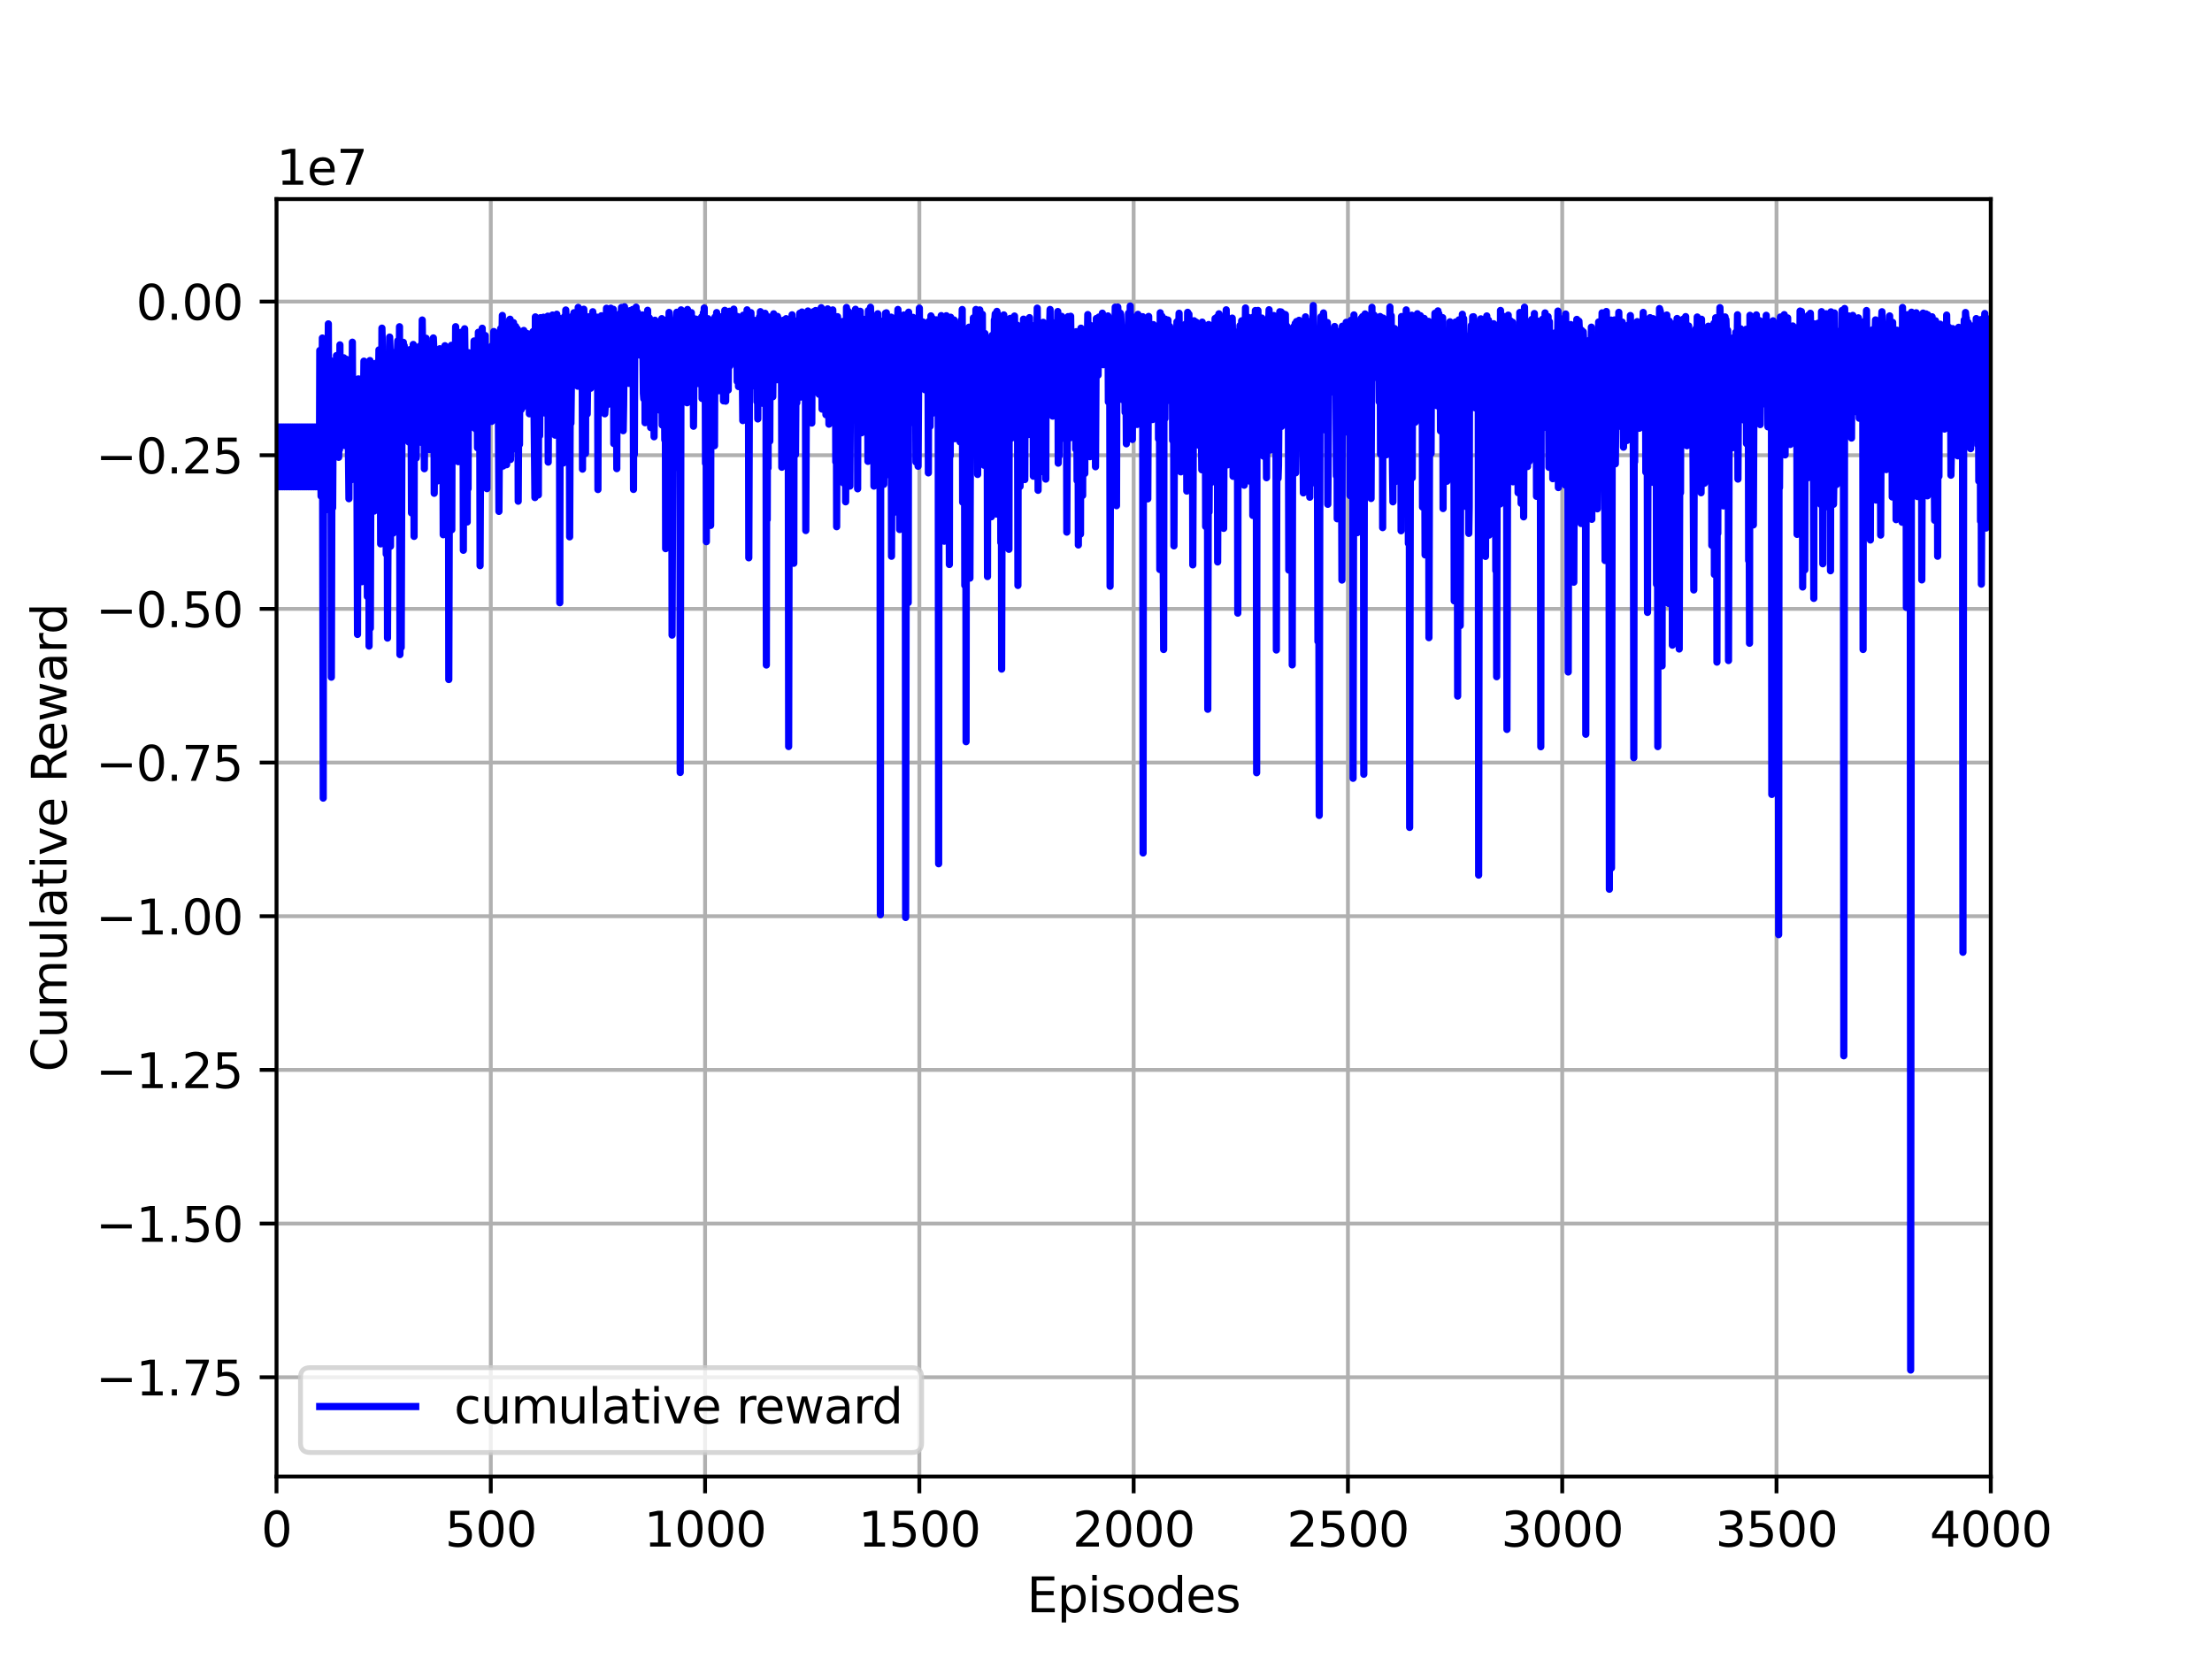 <?xml version="1.0" encoding="utf-8" standalone="no"?>
<!DOCTYPE svg PUBLIC "-//W3C//DTD SVG 1.1//EN"
  "http://www.w3.org/Graphics/SVG/1.1/DTD/svg11.dtd">
<svg height="345.6pt" version="1.1" viewBox="0 0 460.8 345.6" width="460.8pt" xmlns="http://www.w3.org/2000/svg" xmlns:xlink="http://www.w3.org/1999/xlink">
 <defs>
  <style type="text/css">*{stroke-linecap:butt;stroke-linejoin:round;}</style>
 </defs>
 <g id="figure_1">
  <g id="patch_1">
   <path d="M 0 345.6 
L 460.8 345.6 
L 460.8 0 
L 0 0 
z
" style="fill:#ffffff;"/>
  </g>
  <g id="axes_1">
   <g id="patch_2">
    <path d="M 57.6 307.584 
L 414.72 307.584 
L 414.72 41.472 
L 57.6 41.472 
z
" style="fill:#ffffff;"/>
   </g>
   <g id="matplotlib.axis_1">
    <g id="xtick_1">
     <g id="line2d_1">
      <path clip-path="url(#p64472c5c9d)" d="M 57.6 307.584 
L 57.6 41.472 
" style="fill:none;stroke:#b0b0b0;stroke-linecap:square;stroke-width:0.8;"/>
     </g>
     <g id="line2d_2">
      <defs>
       <path d="M 0 0 
L 0 3.5 
" id="me6d24240f7" style="stroke:#000000;stroke-width:0.8;"/>
      </defs>
      <g>
       <use style="stroke:#000000;stroke-width:0.8;" x="57.6" xlink:href="#me6d24240f7" y="307.584"/>
      </g>
     </g>
     <g id="text_1">
      <!-- 0 -->
      <g transform="translate(54.419 322.182)scale(0.1 -0.1)">
       <defs>
        <path d="M 2034 4250 
Q 1547 4250 1301 3770 
Q 1056 3291 1056 2328 
Q 1056 1369 1301 889 
Q 1547 409 2034 409 
Q 2525 409 2770 889 
Q 3016 1369 3016 2328 
Q 3016 3291 2770 3770 
Q 2525 4250 2034 4250 
z
M 2034 4750 
Q 2819 4750 3233 4129 
Q 3647 3509 3647 2328 
Q 3647 1150 3233 529 
Q 2819 -91 2034 -91 
Q 1250 -91 836 529 
Q 422 1150 422 2328 
Q 422 3509 836 4129 
Q 1250 4750 2034 4750 
z
" id="DejaVuSans-30" transform="scale(0.016)"/>
       </defs>
       <use xlink:href="#DejaVuSans-30"/>
      </g>
     </g>
    </g>
    <g id="xtick_2">
     <g id="line2d_3">
      <path clip-path="url(#p64472c5c9d)" d="M 102.24 307.584 
L 102.24 41.472 
" style="fill:none;stroke:#b0b0b0;stroke-linecap:square;stroke-width:0.8;"/>
     </g>
     <g id="line2d_4">
      <g>
       <use style="stroke:#000000;stroke-width:0.8;" x="102.24" xlink:href="#me6d24240f7" y="307.584"/>
      </g>
     </g>
     <g id="text_2">
      <!-- 500 -->
      <g transform="translate(92.696 322.182)scale(0.1 -0.1)">
       <defs>
        <path d="M 691 4666 
L 3169 4666 
L 3169 4134 
L 1269 4134 
L 1269 2991 
Q 1406 3038 1543 3061 
Q 1681 3084 1819 3084 
Q 2600 3084 3056 2656 
Q 3513 2228 3513 1497 
Q 3513 744 3044 326 
Q 2575 -91 1722 -91 
Q 1428 -91 1123 -41 
Q 819 9 494 109 
L 494 744 
Q 775 591 1075 516 
Q 1375 441 1709 441 
Q 2250 441 2565 725 
Q 2881 1009 2881 1497 
Q 2881 1984 2565 2268 
Q 2250 2553 1709 2553 
Q 1456 2553 1204 2497 
Q 953 2441 691 2322 
L 691 4666 
z
" id="DejaVuSans-35" transform="scale(0.016)"/>
       </defs>
       <use xlink:href="#DejaVuSans-35"/>
       <use x="63.623" xlink:href="#DejaVuSans-30"/>
       <use x="127.246" xlink:href="#DejaVuSans-30"/>
      </g>
     </g>
    </g>
    <g id="xtick_3">
     <g id="line2d_5">
      <path clip-path="url(#p64472c5c9d)" d="M 146.88 307.584 
L 146.88 41.472 
" style="fill:none;stroke:#b0b0b0;stroke-linecap:square;stroke-width:0.8;"/>
     </g>
     <g id="line2d_6">
      <g>
       <use style="stroke:#000000;stroke-width:0.8;" x="146.88" xlink:href="#me6d24240f7" y="307.584"/>
      </g>
     </g>
     <g id="text_3">
      <!-- 1000 -->
      <g transform="translate(134.155 322.182)scale(0.1 -0.1)">
       <defs>
        <path d="M 794 531 
L 1825 531 
L 1825 4091 
L 703 3866 
L 703 4441 
L 1819 4666 
L 2450 4666 
L 2450 531 
L 3481 531 
L 3481 0 
L 794 0 
L 794 531 
z
" id="DejaVuSans-31" transform="scale(0.016)"/>
       </defs>
       <use xlink:href="#DejaVuSans-31"/>
       <use x="63.623" xlink:href="#DejaVuSans-30"/>
       <use x="127.246" xlink:href="#DejaVuSans-30"/>
       <use x="190.869" xlink:href="#DejaVuSans-30"/>
      </g>
     </g>
    </g>
    <g id="xtick_4">
     <g id="line2d_7">
      <path clip-path="url(#p64472c5c9d)" d="M 191.52 307.584 
L 191.52 41.472 
" style="fill:none;stroke:#b0b0b0;stroke-linecap:square;stroke-width:0.8;"/>
     </g>
     <g id="line2d_8">
      <g>
       <use style="stroke:#000000;stroke-width:0.8;" x="191.52" xlink:href="#me6d24240f7" y="307.584"/>
      </g>
     </g>
     <g id="text_4">
      <!-- 1500 -->
      <g transform="translate(178.795 322.182)scale(0.1 -0.1)">
       <use xlink:href="#DejaVuSans-31"/>
       <use x="63.623" xlink:href="#DejaVuSans-35"/>
       <use x="127.246" xlink:href="#DejaVuSans-30"/>
       <use x="190.869" xlink:href="#DejaVuSans-30"/>
      </g>
     </g>
    </g>
    <g id="xtick_5">
     <g id="line2d_9">
      <path clip-path="url(#p64472c5c9d)" d="M 236.16 307.584 
L 236.16 41.472 
" style="fill:none;stroke:#b0b0b0;stroke-linecap:square;stroke-width:0.8;"/>
     </g>
     <g id="line2d_10">
      <g>
       <use style="stroke:#000000;stroke-width:0.8;" x="236.16" xlink:href="#me6d24240f7" y="307.584"/>
      </g>
     </g>
     <g id="text_5">
      <!-- 2000 -->
      <g transform="translate(223.435 322.182)scale(0.1 -0.1)">
       <defs>
        <path d="M 1228 531 
L 3431 531 
L 3431 0 
L 469 0 
L 469 531 
Q 828 903 1448 1529 
Q 2069 2156 2228 2338 
Q 2531 2678 2651 2914 
Q 2772 3150 2772 3378 
Q 2772 3750 2511 3984 
Q 2250 4219 1831 4219 
Q 1534 4219 1204 4116 
Q 875 4013 500 3803 
L 500 4441 
Q 881 4594 1212 4672 
Q 1544 4750 1819 4750 
Q 2544 4750 2975 4387 
Q 3406 4025 3406 3419 
Q 3406 3131 3298 2873 
Q 3191 2616 2906 2266 
Q 2828 2175 2409 1742 
Q 1991 1309 1228 531 
z
" id="DejaVuSans-32" transform="scale(0.016)"/>
       </defs>
       <use xlink:href="#DejaVuSans-32"/>
       <use x="63.623" xlink:href="#DejaVuSans-30"/>
       <use x="127.246" xlink:href="#DejaVuSans-30"/>
       <use x="190.869" xlink:href="#DejaVuSans-30"/>
      </g>
     </g>
    </g>
    <g id="xtick_6">
     <g id="line2d_11">
      <path clip-path="url(#p64472c5c9d)" d="M 280.8 307.584 
L 280.8 41.472 
" style="fill:none;stroke:#b0b0b0;stroke-linecap:square;stroke-width:0.8;"/>
     </g>
     <g id="line2d_12">
      <g>
       <use style="stroke:#000000;stroke-width:0.8;" x="280.8" xlink:href="#me6d24240f7" y="307.584"/>
      </g>
     </g>
     <g id="text_6">
      <!-- 2500 -->
      <g transform="translate(268.075 322.182)scale(0.1 -0.1)">
       <use xlink:href="#DejaVuSans-32"/>
       <use x="63.623" xlink:href="#DejaVuSans-35"/>
       <use x="127.246" xlink:href="#DejaVuSans-30"/>
       <use x="190.869" xlink:href="#DejaVuSans-30"/>
      </g>
     </g>
    </g>
    <g id="xtick_7">
     <g id="line2d_13">
      <path clip-path="url(#p64472c5c9d)" d="M 325.44 307.584 
L 325.44 41.472 
" style="fill:none;stroke:#b0b0b0;stroke-linecap:square;stroke-width:0.8;"/>
     </g>
     <g id="line2d_14">
      <g>
       <use style="stroke:#000000;stroke-width:0.8;" x="325.44" xlink:href="#me6d24240f7" y="307.584"/>
      </g>
     </g>
     <g id="text_7">
      <!-- 3000 -->
      <g transform="translate(312.715 322.182)scale(0.1 -0.1)">
       <defs>
        <path d="M 2597 2516 
Q 3050 2419 3304 2112 
Q 3559 1806 3559 1356 
Q 3559 666 3084 287 
Q 2609 -91 1734 -91 
Q 1441 -91 1130 -33 
Q 819 25 488 141 
L 488 750 
Q 750 597 1062 519 
Q 1375 441 1716 441 
Q 2309 441 2620 675 
Q 2931 909 2931 1356 
Q 2931 1769 2642 2001 
Q 2353 2234 1838 2234 
L 1294 2234 
L 1294 2753 
L 1863 2753 
Q 2328 2753 2575 2939 
Q 2822 3125 2822 3475 
Q 2822 3834 2567 4026 
Q 2313 4219 1838 4219 
Q 1578 4219 1281 4162 
Q 984 4106 628 3988 
L 628 4550 
Q 988 4650 1302 4700 
Q 1616 4750 1894 4750 
Q 2613 4750 3031 4423 
Q 3450 4097 3450 3541 
Q 3450 3153 3228 2886 
Q 3006 2619 2597 2516 
z
" id="DejaVuSans-33" transform="scale(0.016)"/>
       </defs>
       <use xlink:href="#DejaVuSans-33"/>
       <use x="63.623" xlink:href="#DejaVuSans-30"/>
       <use x="127.246" xlink:href="#DejaVuSans-30"/>
       <use x="190.869" xlink:href="#DejaVuSans-30"/>
      </g>
     </g>
    </g>
    <g id="xtick_8">
     <g id="line2d_15">
      <path clip-path="url(#p64472c5c9d)" d="M 370.08 307.584 
L 370.08 41.472 
" style="fill:none;stroke:#b0b0b0;stroke-linecap:square;stroke-width:0.8;"/>
     </g>
     <g id="line2d_16">
      <g>
       <use style="stroke:#000000;stroke-width:0.8;" x="370.08" xlink:href="#me6d24240f7" y="307.584"/>
      </g>
     </g>
     <g id="text_8">
      <!-- 3500 -->
      <g transform="translate(357.355 322.182)scale(0.1 -0.1)">
       <use xlink:href="#DejaVuSans-33"/>
       <use x="63.623" xlink:href="#DejaVuSans-35"/>
       <use x="127.246" xlink:href="#DejaVuSans-30"/>
       <use x="190.869" xlink:href="#DejaVuSans-30"/>
      </g>
     </g>
    </g>
    <g id="xtick_9">
     <g id="line2d_17">
      <path clip-path="url(#p64472c5c9d)" d="M 414.72 307.584 
L 414.72 41.472 
" style="fill:none;stroke:#b0b0b0;stroke-linecap:square;stroke-width:0.8;"/>
     </g>
     <g id="line2d_18">
      <g>
       <use style="stroke:#000000;stroke-width:0.8;" x="414.72" xlink:href="#me6d24240f7" y="307.584"/>
      </g>
     </g>
     <g id="text_9">
      <!-- 4000 -->
      <g transform="translate(401.995 322.182)scale(0.1 -0.1)">
       <defs>
        <path d="M 2419 4116 
L 825 1625 
L 2419 1625 
L 2419 4116 
z
M 2253 4666 
L 3047 4666 
L 3047 1625 
L 3713 1625 
L 3713 1100 
L 3047 1100 
L 3047 0 
L 2419 0 
L 2419 1100 
L 313 1100 
L 313 1709 
L 2253 4666 
z
" id="DejaVuSans-34" transform="scale(0.016)"/>
       </defs>
       <use xlink:href="#DejaVuSans-34"/>
       <use x="63.623" xlink:href="#DejaVuSans-30"/>
       <use x="127.246" xlink:href="#DejaVuSans-30"/>
       <use x="190.869" xlink:href="#DejaVuSans-30"/>
      </g>
     </g>
    </g>
    <g id="text_10">
     <!-- Episodes -->
     <g transform="translate(213.918 335.861)scale(0.1 -0.1)">
      <defs>
       <path d="M 628 4666 
L 3578 4666 
L 3578 4134 
L 1259 4134 
L 1259 2753 
L 3481 2753 
L 3481 2222 
L 1259 2222 
L 1259 531 
L 3634 531 
L 3634 0 
L 628 0 
L 628 4666 
z
" id="DejaVuSans-45" transform="scale(0.016)"/>
       <path d="M 1159 525 
L 1159 -1331 
L 581 -1331 
L 581 3500 
L 1159 3500 
L 1159 2969 
Q 1341 3281 1617 3432 
Q 1894 3584 2278 3584 
Q 2916 3584 3314 3078 
Q 3713 2572 3713 1747 
Q 3713 922 3314 415 
Q 2916 -91 2278 -91 
Q 1894 -91 1617 61 
Q 1341 213 1159 525 
z
M 3116 1747 
Q 3116 2381 2855 2742 
Q 2594 3103 2138 3103 
Q 1681 3103 1420 2742 
Q 1159 2381 1159 1747 
Q 1159 1113 1420 752 
Q 1681 391 2138 391 
Q 2594 391 2855 752 
Q 3116 1113 3116 1747 
z
" id="DejaVuSans-70" transform="scale(0.016)"/>
       <path d="M 603 3500 
L 1178 3500 
L 1178 0 
L 603 0 
L 603 3500 
z
M 603 4863 
L 1178 4863 
L 1178 4134 
L 603 4134 
L 603 4863 
z
" id="DejaVuSans-69" transform="scale(0.016)"/>
       <path d="M 2834 3397 
L 2834 2853 
Q 2591 2978 2328 3040 
Q 2066 3103 1784 3103 
Q 1356 3103 1142 2972 
Q 928 2841 928 2578 
Q 928 2378 1081 2264 
Q 1234 2150 1697 2047 
L 1894 2003 
Q 2506 1872 2764 1633 
Q 3022 1394 3022 966 
Q 3022 478 2636 193 
Q 2250 -91 1575 -91 
Q 1294 -91 989 -36 
Q 684 19 347 128 
L 347 722 
Q 666 556 975 473 
Q 1284 391 1588 391 
Q 1994 391 2212 530 
Q 2431 669 2431 922 
Q 2431 1156 2273 1281 
Q 2116 1406 1581 1522 
L 1381 1569 
Q 847 1681 609 1914 
Q 372 2147 372 2553 
Q 372 3047 722 3315 
Q 1072 3584 1716 3584 
Q 2034 3584 2315 3537 
Q 2597 3491 2834 3397 
z
" id="DejaVuSans-73" transform="scale(0.016)"/>
       <path d="M 1959 3097 
Q 1497 3097 1228 2736 
Q 959 2375 959 1747 
Q 959 1119 1226 758 
Q 1494 397 1959 397 
Q 2419 397 2687 759 
Q 2956 1122 2956 1747 
Q 2956 2369 2687 2733 
Q 2419 3097 1959 3097 
z
M 1959 3584 
Q 2709 3584 3137 3096 
Q 3566 2609 3566 1747 
Q 3566 888 3137 398 
Q 2709 -91 1959 -91 
Q 1206 -91 779 398 
Q 353 888 353 1747 
Q 353 2609 779 3096 
Q 1206 3584 1959 3584 
z
" id="DejaVuSans-6f" transform="scale(0.016)"/>
       <path d="M 2906 2969 
L 2906 4863 
L 3481 4863 
L 3481 0 
L 2906 0 
L 2906 525 
Q 2725 213 2448 61 
Q 2172 -91 1784 -91 
Q 1150 -91 751 415 
Q 353 922 353 1747 
Q 353 2572 751 3078 
Q 1150 3584 1784 3584 
Q 2172 3584 2448 3432 
Q 2725 3281 2906 2969 
z
M 947 1747 
Q 947 1113 1208 752 
Q 1469 391 1925 391 
Q 2381 391 2643 752 
Q 2906 1113 2906 1747 
Q 2906 2381 2643 2742 
Q 2381 3103 1925 3103 
Q 1469 3103 1208 2742 
Q 947 2381 947 1747 
z
" id="DejaVuSans-64" transform="scale(0.016)"/>
       <path d="M 3597 1894 
L 3597 1613 
L 953 1613 
Q 991 1019 1311 708 
Q 1631 397 2203 397 
Q 2534 397 2845 478 
Q 3156 559 3463 722 
L 3463 178 
Q 3153 47 2828 -22 
Q 2503 -91 2169 -91 
Q 1331 -91 842 396 
Q 353 884 353 1716 
Q 353 2575 817 3079 
Q 1281 3584 2069 3584 
Q 2775 3584 3186 3129 
Q 3597 2675 3597 1894 
z
M 3022 2063 
Q 3016 2534 2758 2815 
Q 2500 3097 2075 3097 
Q 1594 3097 1305 2825 
Q 1016 2553 972 2059 
L 3022 2063 
z
" id="DejaVuSans-65" transform="scale(0.016)"/>
      </defs>
      <use xlink:href="#DejaVuSans-45"/>
      <use x="63.184" xlink:href="#DejaVuSans-70"/>
      <use x="126.66" xlink:href="#DejaVuSans-69"/>
      <use x="154.443" xlink:href="#DejaVuSans-73"/>
      <use x="206.543" xlink:href="#DejaVuSans-6f"/>
      <use x="267.725" xlink:href="#DejaVuSans-64"/>
      <use x="331.201" xlink:href="#DejaVuSans-65"/>
      <use x="392.725" xlink:href="#DejaVuSans-73"/>
     </g>
    </g>
   </g>
   <g id="matplotlib.axis_2">
    <g id="ytick_1">
     <g id="line2d_19">
      <path clip-path="url(#p64472c5c9d)" d="M 57.6 286.904 
L 414.72 286.904 
" style="fill:none;stroke:#b0b0b0;stroke-linecap:square;stroke-width:0.8;"/>
     </g>
     <g id="line2d_20">
      <defs>
       <path d="M 0 0 
L -3.5 0 
" id="mf36e03767d" style="stroke:#000000;stroke-width:0.8;"/>
      </defs>
      <g>
       <use style="stroke:#000000;stroke-width:0.8;" x="57.6" xlink:href="#mf36e03767d" y="286.904"/>
      </g>
     </g>
     <g id="text_11">
      <!-- −1.75 -->
      <g transform="translate(19.955 290.703)scale(0.1 -0.1)">
       <defs>
        <path d="M 678 2272 
L 4684 2272 
L 4684 1741 
L 678 1741 
L 678 2272 
z
" id="DejaVuSans-2212" transform="scale(0.016)"/>
        <path d="M 684 794 
L 1344 794 
L 1344 0 
L 684 0 
L 684 794 
z
" id="DejaVuSans-2e" transform="scale(0.016)"/>
        <path d="M 525 4666 
L 3525 4666 
L 3525 4397 
L 1831 0 
L 1172 0 
L 2766 4134 
L 525 4134 
L 525 4666 
z
" id="DejaVuSans-37" transform="scale(0.016)"/>
       </defs>
       <use xlink:href="#DejaVuSans-2212"/>
       <use x="83.789" xlink:href="#DejaVuSans-31"/>
       <use x="147.412" xlink:href="#DejaVuSans-2e"/>
       <use x="179.199" xlink:href="#DejaVuSans-37"/>
       <use x="242.822" xlink:href="#DejaVuSans-35"/>
      </g>
     </g>
    </g>
    <g id="ytick_2">
     <g id="line2d_21">
      <path clip-path="url(#p64472c5c9d)" d="M 57.6 254.891 
L 414.72 254.891 
" style="fill:none;stroke:#b0b0b0;stroke-linecap:square;stroke-width:0.8;"/>
     </g>
     <g id="line2d_22">
      <g>
       <use style="stroke:#000000;stroke-width:0.8;" x="57.6" xlink:href="#mf36e03767d" y="254.891"/>
      </g>
     </g>
     <g id="text_12">
      <!-- −1.50 -->
      <g transform="translate(19.955 258.691)scale(0.1 -0.1)">
       <use xlink:href="#DejaVuSans-2212"/>
       <use x="83.789" xlink:href="#DejaVuSans-31"/>
       <use x="147.412" xlink:href="#DejaVuSans-2e"/>
       <use x="179.199" xlink:href="#DejaVuSans-35"/>
       <use x="242.822" xlink:href="#DejaVuSans-30"/>
      </g>
     </g>
    </g>
    <g id="ytick_3">
     <g id="line2d_23">
      <path clip-path="url(#p64472c5c9d)" d="M 57.6 222.879 
L 414.72 222.879 
" style="fill:none;stroke:#b0b0b0;stroke-linecap:square;stroke-width:0.8;"/>
     </g>
     <g id="line2d_24">
      <g>
       <use style="stroke:#000000;stroke-width:0.8;" x="57.6" xlink:href="#mf36e03767d" y="222.879"/>
      </g>
     </g>
     <g id="text_13">
      <!-- −1.25 -->
      <g transform="translate(19.955 226.678)scale(0.1 -0.1)">
       <use xlink:href="#DejaVuSans-2212"/>
       <use x="83.789" xlink:href="#DejaVuSans-31"/>
       <use x="147.412" xlink:href="#DejaVuSans-2e"/>
       <use x="179.199" xlink:href="#DejaVuSans-32"/>
       <use x="242.822" xlink:href="#DejaVuSans-35"/>
      </g>
     </g>
    </g>
    <g id="ytick_4">
     <g id="line2d_25">
      <path clip-path="url(#p64472c5c9d)" d="M 57.6 190.867 
L 414.72 190.867 
" style="fill:none;stroke:#b0b0b0;stroke-linecap:square;stroke-width:0.8;"/>
     </g>
     <g id="line2d_26">
      <g>
       <use style="stroke:#000000;stroke-width:0.8;" x="57.6" xlink:href="#mf36e03767d" y="190.867"/>
      </g>
     </g>
     <g id="text_14">
      <!-- −1.00 -->
      <g transform="translate(19.955 194.666)scale(0.1 -0.1)">
       <use xlink:href="#DejaVuSans-2212"/>
       <use x="83.789" xlink:href="#DejaVuSans-31"/>
       <use x="147.412" xlink:href="#DejaVuSans-2e"/>
       <use x="179.199" xlink:href="#DejaVuSans-30"/>
       <use x="242.822" xlink:href="#DejaVuSans-30"/>
      </g>
     </g>
    </g>
    <g id="ytick_5">
     <g id="line2d_27">
      <path clip-path="url(#p64472c5c9d)" d="M 57.6 158.854 
L 414.72 158.854 
" style="fill:none;stroke:#b0b0b0;stroke-linecap:square;stroke-width:0.8;"/>
     </g>
     <g id="line2d_28">
      <g>
       <use style="stroke:#000000;stroke-width:0.8;" x="57.6" xlink:href="#mf36e03767d" y="158.854"/>
      </g>
     </g>
     <g id="text_15">
      <!-- −0.75 -->
      <g transform="translate(19.955 162.654)scale(0.1 -0.1)">
       <use xlink:href="#DejaVuSans-2212"/>
       <use x="83.789" xlink:href="#DejaVuSans-30"/>
       <use x="147.412" xlink:href="#DejaVuSans-2e"/>
       <use x="179.199" xlink:href="#DejaVuSans-37"/>
       <use x="242.822" xlink:href="#DejaVuSans-35"/>
      </g>
     </g>
    </g>
    <g id="ytick_6">
     <g id="line2d_29">
      <path clip-path="url(#p64472c5c9d)" d="M 57.6 126.842 
L 414.72 126.842 
" style="fill:none;stroke:#b0b0b0;stroke-linecap:square;stroke-width:0.8;"/>
     </g>
     <g id="line2d_30">
      <g>
       <use style="stroke:#000000;stroke-width:0.8;" x="57.6" xlink:href="#mf36e03767d" y="126.842"/>
      </g>
     </g>
     <g id="text_16">
      <!-- −0.50 -->
      <g transform="translate(19.955 130.641)scale(0.1 -0.1)">
       <use xlink:href="#DejaVuSans-2212"/>
       <use x="83.789" xlink:href="#DejaVuSans-30"/>
       <use x="147.412" xlink:href="#DejaVuSans-2e"/>
       <use x="179.199" xlink:href="#DejaVuSans-35"/>
       <use x="242.822" xlink:href="#DejaVuSans-30"/>
      </g>
     </g>
    </g>
    <g id="ytick_7">
     <g id="line2d_31">
      <path clip-path="url(#p64472c5c9d)" d="M 57.6 94.83 
L 414.72 94.83 
" style="fill:none;stroke:#b0b0b0;stroke-linecap:square;stroke-width:0.8;"/>
     </g>
     <g id="line2d_32">
      <g>
       <use style="stroke:#000000;stroke-width:0.8;" x="57.6" xlink:href="#mf36e03767d" y="94.83"/>
      </g>
     </g>
     <g id="text_17">
      <!-- −0.25 -->
      <g transform="translate(19.955 98.629)scale(0.1 -0.1)">
       <use xlink:href="#DejaVuSans-2212"/>
       <use x="83.789" xlink:href="#DejaVuSans-30"/>
       <use x="147.412" xlink:href="#DejaVuSans-2e"/>
       <use x="179.199" xlink:href="#DejaVuSans-32"/>
       <use x="242.822" xlink:href="#DejaVuSans-35"/>
      </g>
     </g>
    </g>
    <g id="ytick_8">
     <g id="line2d_33">
      <path clip-path="url(#p64472c5c9d)" d="M 57.6 62.818 
L 414.72 62.818 
" style="fill:none;stroke:#b0b0b0;stroke-linecap:square;stroke-width:0.8;"/>
     </g>
     <g id="line2d_34">
      <g>
       <use style="stroke:#000000;stroke-width:0.8;" x="57.6" xlink:href="#mf36e03767d" y="62.818"/>
      </g>
     </g>
     <g id="text_18">
      <!-- 0.00 -->
      <g transform="translate(28.334 66.617)scale(0.1 -0.1)">
       <use xlink:href="#DejaVuSans-30"/>
       <use x="63.623" xlink:href="#DejaVuSans-2e"/>
       <use x="95.41" xlink:href="#DejaVuSans-30"/>
       <use x="159.033" xlink:href="#DejaVuSans-30"/>
      </g>
     </g>
    </g>
    <g id="text_19">
     <!-- Cumulative Reward -->
     <g transform="translate(13.875 223.276)rotate(-90)scale(0.1 -0.1)">
      <defs>
       <path d="M 4122 4306 
L 4122 3641 
Q 3803 3938 3442 4084 
Q 3081 4231 2675 4231 
Q 1875 4231 1450 3742 
Q 1025 3253 1025 2328 
Q 1025 1406 1450 917 
Q 1875 428 2675 428 
Q 3081 428 3442 575 
Q 3803 722 4122 1019 
L 4122 359 
Q 3791 134 3420 21 
Q 3050 -91 2638 -91 
Q 1578 -91 968 557 
Q 359 1206 359 2328 
Q 359 3453 968 4101 
Q 1578 4750 2638 4750 
Q 3056 4750 3426 4639 
Q 3797 4528 4122 4306 
z
" id="DejaVuSans-43" transform="scale(0.016)"/>
       <path d="M 544 1381 
L 544 3500 
L 1119 3500 
L 1119 1403 
Q 1119 906 1312 657 
Q 1506 409 1894 409 
Q 2359 409 2629 706 
Q 2900 1003 2900 1516 
L 2900 3500 
L 3475 3500 
L 3475 0 
L 2900 0 
L 2900 538 
Q 2691 219 2414 64 
Q 2138 -91 1772 -91 
Q 1169 -91 856 284 
Q 544 659 544 1381 
z
M 1991 3584 
L 1991 3584 
z
" id="DejaVuSans-75" transform="scale(0.016)"/>
       <path d="M 3328 2828 
Q 3544 3216 3844 3400 
Q 4144 3584 4550 3584 
Q 5097 3584 5394 3201 
Q 5691 2819 5691 2113 
L 5691 0 
L 5113 0 
L 5113 2094 
Q 5113 2597 4934 2840 
Q 4756 3084 4391 3084 
Q 3944 3084 3684 2787 
Q 3425 2491 3425 1978 
L 3425 0 
L 2847 0 
L 2847 2094 
Q 2847 2600 2669 2842 
Q 2491 3084 2119 3084 
Q 1678 3084 1418 2786 
Q 1159 2488 1159 1978 
L 1159 0 
L 581 0 
L 581 3500 
L 1159 3500 
L 1159 2956 
Q 1356 3278 1631 3431 
Q 1906 3584 2284 3584 
Q 2666 3584 2933 3390 
Q 3200 3197 3328 2828 
z
" id="DejaVuSans-6d" transform="scale(0.016)"/>
       <path d="M 603 4863 
L 1178 4863 
L 1178 0 
L 603 0 
L 603 4863 
z
" id="DejaVuSans-6c" transform="scale(0.016)"/>
       <path d="M 2194 1759 
Q 1497 1759 1228 1600 
Q 959 1441 959 1056 
Q 959 750 1161 570 
Q 1363 391 1709 391 
Q 2188 391 2477 730 
Q 2766 1069 2766 1631 
L 2766 1759 
L 2194 1759 
z
M 3341 1997 
L 3341 0 
L 2766 0 
L 2766 531 
Q 2569 213 2275 61 
Q 1981 -91 1556 -91 
Q 1019 -91 701 211 
Q 384 513 384 1019 
Q 384 1609 779 1909 
Q 1175 2209 1959 2209 
L 2766 2209 
L 2766 2266 
Q 2766 2663 2505 2880 
Q 2244 3097 1772 3097 
Q 1472 3097 1187 3025 
Q 903 2953 641 2809 
L 641 3341 
Q 956 3463 1253 3523 
Q 1550 3584 1831 3584 
Q 2591 3584 2966 3190 
Q 3341 2797 3341 1997 
z
" id="DejaVuSans-61" transform="scale(0.016)"/>
       <path d="M 1172 4494 
L 1172 3500 
L 2356 3500 
L 2356 3053 
L 1172 3053 
L 1172 1153 
Q 1172 725 1289 603 
Q 1406 481 1766 481 
L 2356 481 
L 2356 0 
L 1766 0 
Q 1100 0 847 248 
Q 594 497 594 1153 
L 594 3053 
L 172 3053 
L 172 3500 
L 594 3500 
L 594 4494 
L 1172 4494 
z
" id="DejaVuSans-74" transform="scale(0.016)"/>
       <path d="M 191 3500 
L 800 3500 
L 1894 563 
L 2988 3500 
L 3597 3500 
L 2284 0 
L 1503 0 
L 191 3500 
z
" id="DejaVuSans-76" transform="scale(0.016)"/>
       <path id="DejaVuSans-20" transform="scale(0.016)"/>
       <path d="M 2841 2188 
Q 3044 2119 3236 1894 
Q 3428 1669 3622 1275 
L 4263 0 
L 3584 0 
L 2988 1197 
Q 2756 1666 2539 1819 
Q 2322 1972 1947 1972 
L 1259 1972 
L 1259 0 
L 628 0 
L 628 4666 
L 2053 4666 
Q 2853 4666 3247 4331 
Q 3641 3997 3641 3322 
Q 3641 2881 3436 2590 
Q 3231 2300 2841 2188 
z
M 1259 4147 
L 1259 2491 
L 2053 2491 
Q 2509 2491 2742 2702 
Q 2975 2913 2975 3322 
Q 2975 3731 2742 3939 
Q 2509 4147 2053 4147 
L 1259 4147 
z
" id="DejaVuSans-52" transform="scale(0.016)"/>
       <path d="M 269 3500 
L 844 3500 
L 1563 769 
L 2278 3500 
L 2956 3500 
L 3675 769 
L 4391 3500 
L 4966 3500 
L 4050 0 
L 3372 0 
L 2619 2869 
L 1863 0 
L 1184 0 
L 269 3500 
z
" id="DejaVuSans-77" transform="scale(0.016)"/>
       <path d="M 2631 2963 
Q 2534 3019 2420 3045 
Q 2306 3072 2169 3072 
Q 1681 3072 1420 2755 
Q 1159 2438 1159 1844 
L 1159 0 
L 581 0 
L 581 3500 
L 1159 3500 
L 1159 2956 
Q 1341 3275 1631 3429 
Q 1922 3584 2338 3584 
Q 2397 3584 2469 3576 
Q 2541 3569 2628 3553 
L 2631 2963 
z
" id="DejaVuSans-72" transform="scale(0.016)"/>
      </defs>
      <use xlink:href="#DejaVuSans-43"/>
      <use x="69.824" xlink:href="#DejaVuSans-75"/>
      <use x="133.203" xlink:href="#DejaVuSans-6d"/>
      <use x="230.615" xlink:href="#DejaVuSans-75"/>
      <use x="293.994" xlink:href="#DejaVuSans-6c"/>
      <use x="321.777" xlink:href="#DejaVuSans-61"/>
      <use x="383.057" xlink:href="#DejaVuSans-74"/>
      <use x="422.266" xlink:href="#DejaVuSans-69"/>
      <use x="450.049" xlink:href="#DejaVuSans-76"/>
      <use x="509.229" xlink:href="#DejaVuSans-65"/>
      <use x="570.752" xlink:href="#DejaVuSans-20"/>
      <use x="602.539" xlink:href="#DejaVuSans-52"/>
      <use x="667.521" xlink:href="#DejaVuSans-65"/>
      <use x="729.045" xlink:href="#DejaVuSans-77"/>
      <use x="810.832" xlink:href="#DejaVuSans-61"/>
      <use x="872.111" xlink:href="#DejaVuSans-72"/>
      <use x="911.475" xlink:href="#DejaVuSans-64"/>
     </g>
    </g>
    <g id="text_20">
     <!-- 1e7 -->
     <g transform="translate(57.6 38.472)scale(0.1 -0.1)">
      <use xlink:href="#DejaVuSans-31"/>
      <use x="63.623" xlink:href="#DejaVuSans-65"/>
      <use x="125.146" xlink:href="#DejaVuSans-37"/>
     </g>
    </g>
   </g>
   <g id="line2d_35">
    <path clip-path="url(#p64472c5c9d)" d="M 57.6 100.737 
L 57.689 88.943 
L 57.779 92.649 
L 57.868 101.399 
L 57.957 100.737 
L 58.046 88.943 
L 58.136 92.649 
L 58.225 101.399 
L 58.314 100.737 
L 58.404 88.943 
L 58.493 92.649 
L 58.582 101.399 
L 58.671 100.737 
L 58.761 88.943 
L 58.85 92.649 
L 58.939 101.399 
L 59.028 100.737 
L 59.118 88.943 
L 59.207 92.649 
L 59.296 101.399 
L 59.386 100.737 
L 59.475 88.943 
L 59.564 92.649 
L 59.653 101.399 
L 59.743 100.737 
L 59.832 88.943 
L 59.921 92.649 
L 60.011 101.399 
L 60.1 100.737 
L 60.189 88.943 
L 60.278 92.649 
L 60.368 101.399 
L 60.457 100.737 
L 60.546 88.943 
L 60.636 92.649 
L 60.725 101.399 
L 60.814 100.737 
L 60.903 88.943 
L 60.993 92.649 
L 61.082 101.399 
L 61.171 100.737 
L 61.26 88.943 
L 61.35 92.649 
L 61.439 101.399 
L 61.528 100.737 
L 61.618 88.943 
L 61.707 92.649 
L 61.796 101.399 
L 61.885 100.737 
L 61.975 88.943 
L 62.064 92.649 
L 62.153 101.399 
L 62.243 100.737 
L 62.332 88.943 
L 62.421 92.649 
L 62.51 101.399 
L 62.6 100.737 
L 62.689 88.943 
L 62.778 92.649 
L 62.868 101.399 
L 62.957 100.737 
L 63.046 88.943 
L 63.135 92.649 
L 63.225 101.399 
L 63.314 100.737 
L 63.403 88.943 
L 63.492 92.649 
L 63.582 101.399 
L 63.671 100.737 
L 63.76 88.943 
L 63.85 92.649 
L 63.939 101.399 
L 64.028 100.737 
L 64.117 88.943 
L 64.207 92.649 
L 64.296 101.399 
L 64.385 100.737 
L 64.475 88.943 
L 64.564 92.649 
L 64.653 101.399 
L 64.742 100.737 
L 64.832 88.943 
L 64.921 92.649 
L 65.01 101.399 
L 65.1 100.737 
L 65.189 88.943 
L 65.278 92.649 
L 65.367 101.399 
L 65.457 100.737 
L 65.546 88.943 
L 65.635 92.649 
L 65.724 101.399 
L 65.814 100.737 
L 65.903 88.943 
L 65.992 92.649 
L 66.082 101.399 
L 66.171 100.737 
L 66.26 88.943 
L 66.349 92.649 
L 66.439 101.399 
L 66.528 101.171 
L 66.617 73.008 
L 66.885 103.359 
L 66.974 76.378 
L 67.064 82.056 
L 67.153 70.419 
L 67.332 166.263 
L 67.421 86.523 
L 67.51 89.199 
L 67.689 76.87 
L 67.778 106.283 
L 67.956 79.913 
L 68.224 94.45 
L 68.403 67.464 
L 68.492 96.382 
L 68.671 78.765 
L 68.76 75.031 
L 68.849 82.816 
L 68.939 80.415 
L 69.028 141.07 
L 69.206 75.921 
L 69.296 105.785 
L 69.474 75.531 
L 69.564 78.645 
L 69.742 76.162 
L 70.01 87.137 
L 70.099 74.068 
L 70.188 81.845 
L 70.278 81.246 
L 70.367 81.825 
L 70.456 79.508 
L 70.546 95.271 
L 70.635 91.188 
L 70.724 93.656 
L 70.813 71.838 
L 70.903 92.227 
L 70.992 86.886 
L 71.171 92.663 
L 71.438 82.072 
L 71.528 82.174 
L 71.617 74.531 
L 71.796 92.81 
L 71.885 91.204 
L 72.153 74.846 
L 72.242 80.937 
L 72.42 77.588 
L 72.688 103.894 
L 72.778 76.657 
L 72.867 79.812 
L 72.956 98.758 
L 73.045 81.781 
L 73.224 99.937 
L 73.313 92.48 
L 73.403 71.284 
L 73.492 93.23 
L 73.581 79.823 
L 73.67 88.149 
L 73.76 78.908 
L 73.938 99.752 
L 74.028 92.185 
L 74.117 98.301 
L 74.206 81.29 
L 74.295 82.223 
L 74.474 132.164 
L 74.652 78.929 
L 74.831 82.715 
L 74.92 78.988 
L 75.188 86.467 
L 75.277 84.837 
L 75.367 121.186 
L 75.456 79.467 
L 75.545 98.275 
L 75.813 75.232 
L 75.992 80.508 
L 76.081 110.279 
L 76.26 82.293 
L 76.438 90.99 
L 76.527 124.271 
L 76.617 86.396 
L 76.706 95.916 
L 76.795 81.301 
L 76.884 134.591 
L 77.063 75.109 
L 77.152 130.871 
L 77.331 75.641 
L 77.42 82.285 
L 77.509 78.164 
L 77.688 96.698 
L 77.777 75.762 
L 77.956 106.465 
L 78.045 79.745 
L 78.134 85.905 
L 78.313 100.774 
L 78.492 75.58 
L 78.581 90.516 
L 78.67 81.53 
L 78.759 88.911 
L 78.938 72.89 
L 79.027 105.802 
L 79.116 76.607 
L 79.206 80.781 
L 79.295 113.305 
L 79.384 78.775 
L 79.474 93.31 
L 79.563 68.355 
L 79.652 72.11 
L 79.741 90.106 
L 79.831 80.379 
L 79.92 101.594 
L 80.009 85.067 
L 80.188 98.827 
L 80.277 82.239 
L 80.366 88.186 
L 80.456 115.424 
L 80.634 77.479 
L 80.724 132.926 
L 80.991 80.489 
L 81.081 93.76 
L 81.17 70.216 
L 81.259 72.696 
L 81.348 113.802 
L 81.438 79.465 
L 81.527 84.118 
L 81.616 85.169 
L 81.795 78.979 
L 81.884 111.067 
L 81.973 103.513 
L 82.063 91.881 
L 82.152 101.454 
L 82.241 73.961 
L 82.331 79.579 
L 82.42 91.491 
L 82.598 73.197 
L 82.688 75.947 
L 82.866 70.987 
L 82.956 80.116 
L 83.045 79.246 
L 83.134 82.564 
L 83.223 68.062 
L 83.313 136.364 
L 83.402 79.966 
L 83.491 88.496 
L 83.58 134.872 
L 83.759 80.642 
L 83.848 78.09 
L 83.938 91.946 
L 84.027 71.311 
L 84.116 87.375 
L 84.205 72 
L 84.384 79.649 
L 84.473 76.686 
L 84.741 84.219 
L 84.92 73.275 
L 85.188 92.097 
L 85.366 72.831 
L 85.455 78.942 
L 85.545 76.32 
L 85.634 84.589 
L 85.723 106.852 
L 85.902 74.806 
L 85.991 95.269 
L 86.08 71.752 
L 86.17 81.864 
L 86.259 111.743 
L 86.348 73.947 
L 86.437 88.909 
L 86.527 79.032 
L 86.705 95.426 
L 86.795 77.748 
L 86.884 89.86 
L 87.152 80.173 
L 87.241 84.551 
L 87.33 83.053 
L 87.42 72.12 
L 87.509 76.485 
L 87.598 89.608 
L 87.687 73.26 
L 87.777 92.157 
L 87.955 66.664 
L 88.134 79.722 
L 88.223 78.401 
L 88.312 72.053 
L 88.402 97.645 
L 88.58 75.14 
L 88.669 88.815 
L 88.759 70.463 
L 88.937 87.702 
L 89.116 72.43 
L 89.294 81.02 
L 89.384 80.97 
L 89.473 93.664 
L 89.562 73.315 
L 89.741 80.814 
L 89.83 84.524 
L 89.919 71.58 
L 90.009 72.752 
L 90.098 82.657 
L 90.276 70.396 
L 90.366 72.554 
L 90.455 102.765 
L 90.723 74.773 
L 90.812 76.092 
L 91.08 80.759 
L 91.169 100.178 
L 91.259 77.543 
L 91.348 87.367 
L 91.437 74.779 
L 91.526 83.212 
L 91.616 72.647 
L 91.794 92.178 
L 91.884 90.148 
L 91.973 73.661 
L 92.062 87.906 
L 92.151 80.257 
L 92.241 83.874 
L 92.33 111.4 
L 92.419 72.672 
L 92.508 76.692 
L 92.598 75.412 
L 92.687 72.017 
L 92.776 75.5 
L 92.866 74.945 
L 92.955 73.611 
L 93.044 73.65 
L 93.133 79.041 
L 93.401 73.036 
L 93.491 141.566 
L 93.669 83.318 
L 93.758 83.637 
L 93.848 74.508 
L 93.937 76.021 
L 94.026 71.931 
L 94.116 110.352 
L 94.205 78.374 
L 94.294 86.008 
L 94.473 76.286 
L 94.651 72.223 
L 94.83 81.321 
L 94.919 68.05 
L 95.008 74.058 
L 95.098 71.177 
L 95.187 72.35 
L 95.365 79.866 
L 95.455 96.176 
L 95.544 76.595 
L 95.633 92.211 
L 95.812 70.71 
L 95.901 72.753 
L 95.99 82.162 
L 96.08 69.2 
L 96.169 81.973 
L 96.258 69.345 
L 96.348 84.707 
L 96.437 76.878 
L 96.526 114.635 
L 96.615 77.374 
L 96.705 84.743 
L 96.794 68.484 
L 96.972 82.939 
L 97.062 81.561 
L 97.151 84.809 
L 97.24 80.204 
L 97.33 108.744 
L 97.419 75.609 
L 97.508 101.81 
L 97.597 73.466 
L 97.687 81.744 
L 97.776 75.125 
L 97.865 76.539 
L 97.955 89.108 
L 98.133 74.721 
L 98.222 75 
L 98.312 77.198 
L 98.401 74.093 
L 98.49 87.017 
L 98.58 77.02 
L 98.669 79.338 
L 98.758 71.026 
L 98.847 72.762 
L 98.937 77.838 
L 99.026 75.763 
L 99.115 89.405 
L 99.204 74 
L 99.294 83.653 
L 99.383 77.79 
L 99.472 93.292 
L 99.651 69.215 
L 99.919 76.955 
L 100.008 117.844 
L 100.187 79.843 
L 100.454 68.375 
L 100.544 77.046 
L 100.633 72.909 
L 100.722 95.644 
L 100.812 80.899 
L 100.901 82.767 
L 100.99 84.297 
L 101.079 69.887 
L 101.258 97.751 
L 101.347 73.125 
L 101.436 101.794 
L 101.526 75.656 
L 101.615 77.292 
L 101.704 85.451 
L 101.794 79.975 
L 101.883 80.264 
L 101.972 79.323 
L 102.061 75.023 
L 102.151 86.912 
L 102.24 84.898 
L 102.329 81.8 
L 102.419 87.789 
L 102.508 72.022 
L 102.597 74.619 
L 102.686 86.244 
L 102.865 69.061 
L 103.222 86.509 
L 103.401 72.767 
L 103.49 75.989 
L 103.668 70.639 
L 103.758 72.524 
L 103.936 106.533 
L 104.026 93.605 
L 104.115 97.6 
L 104.293 68.46 
L 104.383 68.648 
L 104.472 75.189 
L 104.651 65.711 
L 104.74 74.266 
L 104.829 97.077 
L 104.918 68.909 
L 105.097 88.75 
L 105.186 70.558 
L 105.276 74.238 
L 105.365 74.045 
L 105.454 76.916 
L 105.543 96.806 
L 105.633 67.534 
L 105.722 69.158 
L 105.811 70.527 
L 105.99 93.889 
L 106.168 66.572 
L 106.258 66.499 
L 106.347 95.725 
L 106.436 67.506 
L 106.525 67.919 
L 106.615 76.271 
L 106.704 70.885 
L 106.793 78.67 
L 106.972 67.209 
L 107.061 70.035 
L 107.15 93.511 
L 107.24 75.098 
L 107.329 86.465 
L 107.418 67.998 
L 107.508 73.276 
L 107.597 88.706 
L 107.686 84.098 
L 107.775 68.533 
L 107.865 75.754 
L 107.954 104.413 
L 108.132 72.254 
L 108.222 92.593 
L 108.311 69.104 
L 108.4 70.013 
L 108.49 71.443 
L 108.579 85.32 
L 108.668 77.262 
L 108.847 84.879 
L 108.936 70.889 
L 109.025 72.505 
L 109.115 68.839 
L 109.204 80.974 
L 109.382 74.05 
L 109.472 78.637 
L 109.561 73.204 
L 109.65 79.001 
L 109.74 69.44 
L 109.829 82.891 
L 109.918 72.827 
L 110.007 74.178 
L 110.097 72.981 
L 110.186 73.837 
L 110.275 86.202 
L 110.364 79.863 
L 110.454 81.043 
L 110.543 76.034 
L 110.632 79.229 
L 110.722 71.679 
L 110.811 74.583 
L 110.989 69.146 
L 111.079 69.037 
L 111.436 103.653 
L 111.525 66.011 
L 111.704 80.882 
L 111.793 77.787 
L 111.882 92.622 
L 111.972 73.665 
L 112.15 103.111 
L 112.239 69.097 
L 112.329 74.805 
L 112.418 90.78 
L 112.596 66.171 
L 112.686 81.363 
L 112.775 75.105 
L 112.864 77.564 
L 112.954 84.365 
L 113.043 66.225 
L 113.132 76.044 
L 113.221 66.08 
L 113.489 86.038 
L 113.579 76.757 
L 113.668 80.987 
L 113.757 73.249 
L 113.846 79.648 
L 113.936 71.95 
L 114.025 83.805 
L 114.114 65.86 
L 114.204 96.269 
L 114.382 67.208 
L 114.471 82.696 
L 114.561 74.641 
L 114.65 77.597 
L 114.828 74.129 
L 114.918 78.63 
L 115.096 65.623 
L 115.186 67.261 
L 115.364 71.482 
L 115.453 73.911 
L 115.632 90.65 
L 115.721 71.128 
L 115.811 81.856 
L 115.9 79.923 
L 115.989 65.46 
L 116.078 84.172 
L 116.168 70.545 
L 116.257 83.141 
L 116.346 66.193 
L 116.436 78.8 
L 116.525 66.561 
L 116.614 125.568 
L 116.703 71.119 
L 116.793 79.276 
L 116.971 68.998 
L 117.06 82.517 
L 117.239 66.66 
L 117.328 96.463 
L 117.596 65.947 
L 117.685 93.036 
L 117.864 64.571 
L 118.043 70.717 
L 118.221 66.842 
L 118.31 86.992 
L 118.489 66.212 
L 118.578 71.45 
L 118.668 111.835 
L 118.846 72.711 
L 118.935 88.163 
L 119.203 65.89 
L 119.382 68.366 
L 119.471 69.973 
L 119.56 65.148 
L 119.739 78.466 
L 120.007 66.931 
L 120.096 68.752 
L 120.185 66.628 
L 120.364 80.457 
L 120.453 64.032 
L 120.542 77.456 
L 120.632 71.887 
L 120.721 76.043 
L 120.81 65.711 
L 120.9 73.655 
L 121.078 70.323 
L 121.167 69.512 
L 121.257 70.267 
L 121.346 97.732 
L 121.435 68.847 
L 121.524 70.993 
L 121.614 64.419 
L 121.703 66.989 
L 121.971 94.459 
L 122.06 69.101 
L 122.149 71.428 
L 122.239 72.617 
L 122.328 86.235 
L 122.507 73.318 
L 122.685 65.978 
L 122.774 69.487 
L 122.953 66.168 
L 123.042 80.885 
L 123.132 78.264 
L 123.221 79.22 
L 123.31 65.73 
L 123.399 67.191 
L 123.489 64.939 
L 123.578 66.319 
L 123.667 65.745 
L 123.846 76.746 
L 123.935 71.341 
L 124.024 78.518 
L 124.114 67.338 
L 124.292 71.773 
L 124.381 66.074 
L 124.471 67.558 
L 124.56 101.981 
L 124.649 69.297 
L 124.739 79.281 
L 124.828 69.691 
L 125.006 81.114 
L 125.096 76.377 
L 125.185 80.096 
L 125.274 65.777 
L 125.364 83.262 
L 125.453 66.961 
L 125.542 67.34 
L 125.631 69.377 
L 125.721 77.082 
L 125.81 71.65 
L 125.899 71.669 
L 125.988 86.208 
L 126.078 84.755 
L 126.256 69.914 
L 126.346 64.212 
L 126.435 65.604 
L 126.613 68.293 
L 126.703 84.219 
L 126.881 65.019 
L 126.971 77.172 
L 127.06 76.714 
L 127.238 64.201 
L 127.328 67.324 
L 127.417 65.428 
L 127.506 65.574 
L 127.596 73.902 
L 127.685 71.032 
L 127.774 64.435 
L 127.863 92.412 
L 127.953 65.695 
L 128.042 69.688 
L 128.22 67.787 
L 128.399 72.52 
L 128.488 97.627 
L 128.578 66.822 
L 128.667 72.689 
L 128.756 65.993 
L 128.845 66.728 
L 129.024 73.508 
L 129.113 72.368 
L 129.203 65.25 
L 129.292 74.587 
L 129.47 64.042 
L 129.649 65.76 
L 129.828 89.722 
L 129.917 84.417 
L 130.095 63.902 
L 130.274 73 
L 130.452 66.402 
L 130.631 71.295 
L 130.72 66.446 
L 130.899 70.613 
L 130.988 79.868 
L 131.167 65.495 
L 131.256 64.706 
L 131.345 71.439 
L 131.435 65.815 
L 131.524 68.226 
L 131.613 66.911 
L 131.702 72.637 
L 131.792 64.474 
L 131.881 68.703 
L 131.97 101.961 
L 132.06 70.306 
L 132.149 94.654 
L 132.238 69.444 
L 132.327 69.806 
L 132.417 70.798 
L 132.506 63.984 
L 132.684 70.239 
L 132.774 65.011 
L 132.863 72.392 
L 133.042 65.591 
L 133.131 70.053 
L 133.22 67.189 
L 133.309 73.982 
L 133.399 66.618 
L 133.488 68.248 
L 133.577 68.094 
L 133.756 69.887 
L 133.845 65.6 
L 134.024 81.954 
L 134.113 83.087 
L 134.292 66.883 
L 134.381 88.062 
L 134.649 69.061 
L 134.738 74.234 
L 134.827 72.419 
L 134.916 64.635 
L 135.006 78.69 
L 135.095 77.575 
L 135.274 66.228 
L 135.363 67.246 
L 135.452 70.921 
L 135.541 89.075 
L 135.72 74.336 
L 135.809 75.268 
L 135.899 72.191 
L 135.988 83.661 
L 136.166 67.099 
L 136.256 90.989 
L 136.434 66.709 
L 136.524 79.539 
L 136.613 73.465 
L 136.702 83.966 
L 136.791 70.328 
L 136.881 71.577 
L 137.059 67.093 
L 137.148 74.542 
L 137.238 67.66 
L 137.327 73.682 
L 137.416 67.933 
L 137.506 85.484 
L 137.684 72.961 
L 137.863 66.378 
L 137.952 88.546 
L 138.131 67.129 
L 138.22 70.903 
L 138.309 68.651 
L 138.488 91.644 
L 138.577 71.211 
L 138.666 114.298 
L 138.845 67.746 
L 139.023 66.55 
L 139.113 69.752 
L 139.202 82.962 
L 139.38 65.086 
L 139.559 67.204 
L 139.827 79.956 
L 139.916 71.172 
L 140.005 132.305 
L 140.184 82.766 
L 140.452 67.585 
L 140.541 70.762 
L 140.63 69.797 
L 140.72 86.581 
L 140.988 65.047 
L 141.077 72.79 
L 141.166 67.111 
L 141.255 97.478 
L 141.612 66.329 
L 141.702 160.93 
L 141.88 64.55 
L 141.97 75.334 
L 142.059 67.335 
L 142.148 70.96 
L 142.237 66.387 
L 142.327 70.844 
L 142.595 66.209 
L 142.684 66.257 
L 142.773 67.665 
L 142.862 74.693 
L 142.952 66.361 
L 143.041 71.247 
L 143.13 83.903 
L 143.22 64.466 
L 143.309 68.478 
L 143.487 74.2 
L 143.577 70.081 
L 143.666 70.198 
L 143.755 75.917 
L 143.844 67.363 
L 143.934 73.011 
L 144.023 65.126 
L 144.112 73.934 
L 144.202 66.046 
L 144.291 69.925 
L 144.38 68.268 
L 144.469 88.795 
L 144.648 66.96 
L 144.737 69.721 
L 144.827 68.199 
L 144.916 76.109 
L 145.005 66.485 
L 145.094 77.256 
L 145.184 76.551 
L 145.273 75.855 
L 145.362 69.19 
L 145.452 79.904 
L 145.63 71.03 
L 145.719 69.103 
L 145.809 74.455 
L 145.987 67.264 
L 146.076 67.621 
L 146.166 66.021 
L 146.255 83.022 
L 146.434 66.945 
L 146.523 65.147 
L 146.612 70.997 
L 146.701 64.164 
L 146.791 75.265 
L 146.88 67.911 
L 146.969 96.513 
L 147.059 67.525 
L 147.148 112.846 
L 147.237 73.5 
L 147.326 83.25 
L 147.505 66.39 
L 147.594 95.978 
L 147.773 67.397 
L 148.041 109.453 
L 148.13 66.928 
L 148.219 68.345 
L 148.308 72.904 
L 148.398 71.356 
L 148.487 75.809 
L 148.576 75.731 
L 148.666 68.375 
L 148.844 92.858 
L 148.933 66.067 
L 149.023 66.717 
L 149.201 71.302 
L 149.291 65.114 
L 149.469 73.962 
L 149.558 67.495 
L 149.737 81.4 
L 150.005 66.61 
L 150.094 68.212 
L 150.183 65.999 
L 150.273 71.646 
L 150.362 68.118 
L 150.451 76.986 
L 150.63 71.643 
L 150.719 83.511 
L 150.808 70.241 
L 150.898 71.5 
L 150.987 64.646 
L 151.076 70.115 
L 151.165 83.568 
L 151.344 65.877 
L 151.433 78.066 
L 151.523 69.652 
L 151.701 81.256 
L 151.79 70.197 
L 151.88 74.806 
L 151.969 64.834 
L 152.058 76.223 
L 152.148 66.993 
L 152.237 75.569 
L 152.594 65.305 
L 152.772 67.572 
L 152.862 64.397 
L 153.308 73.84 
L 153.487 66.788 
L 153.576 79.461 
L 153.665 65.937 
L 153.844 80.533 
L 153.933 69.601 
L 154.112 76.16 
L 154.201 69.943 
L 154.29 77.215 
L 154.469 66.423 
L 154.558 68.829 
L 154.737 87.618 
L 154.826 65.661 
L 154.915 67.52 
L 155.094 73.108 
L 155.362 67.967 
L 155.451 69.301 
L 155.629 64.541 
L 155.719 76.642 
L 155.808 74.82 
L 155.897 68.626 
L 155.987 116.207 
L 156.165 67.968 
L 156.254 69.857 
L 156.344 80.609 
L 156.433 65.133 
L 156.612 74.722 
L 156.79 71.291 
L 156.879 70.887 
L 156.969 67.896 
L 157.147 72.456 
L 157.236 80.424 
L 157.326 66.753 
L 157.504 74.45 
L 157.594 73.008 
L 157.683 83.682 
L 157.772 71.325 
L 157.861 87.276 
L 157.951 68.802 
L 158.04 71.226 
L 158.129 71.449 
L 158.219 66.01 
L 158.308 69.528 
L 158.397 64.919 
L 158.486 80.782 
L 158.665 68.788 
L 158.754 73.118 
L 158.844 84.012 
L 158.933 70.221 
L 159.022 71.287 
L 159.111 68.576 
L 159.201 68.83 
L 159.29 80.667 
L 159.379 65.266 
L 159.468 74.439 
L 159.558 73.54 
L 159.647 138.537 
L 159.736 76.748 
L 159.826 108.24 
L 159.915 73.413 
L 160.004 97.484 
L 160.093 66.018 
L 160.183 67.605 
L 160.272 73.034 
L 160.361 91.907 
L 160.451 69.684 
L 160.54 70.492 
L 160.629 80.847 
L 160.808 67.485 
L 160.897 66.089 
L 160.986 82.663 
L 161.165 65.371 
L 161.254 70.497 
L 161.343 67.029 
L 161.433 74.313 
L 161.522 69.256 
L 161.611 71.832 
L 161.7 70.26 
L 161.79 70.317 
L 161.879 79.104 
L 161.968 65.911 
L 162.058 66.418 
L 162.236 75.283 
L 162.325 74.099 
L 162.415 68.801 
L 162.504 70.494 
L 162.593 67.221 
L 162.772 68.75 
L 162.861 97.338 
L 163.04 66.76 
L 163.129 70.759 
L 163.218 66.698 
L 163.397 78.599 
L 163.486 79.079 
L 163.575 77.315 
L 163.754 66.378 
L 163.932 75.864 
L 164.022 67.308 
L 164.2 76.607 
L 164.29 155.518 
L 164.468 71.071 
L 164.557 74.236 
L 164.647 71.981 
L 164.736 78.165 
L 164.825 67.578 
L 164.915 83.243 
L 165.004 65.58 
L 165.093 68.651 
L 165.182 74.535 
L 165.272 68.996 
L 165.361 117.346 
L 165.45 66.792 
L 165.54 72.343 
L 165.629 72.859 
L 165.718 94.692 
L 165.897 69.783 
L 165.986 83.913 
L 166.164 67.784 
L 166.254 70.849 
L 166.343 82.282 
L 166.522 69.032 
L 166.611 65.254 
L 166.7 70.189 
L 166.789 82.717 
L 166.879 69.307 
L 166.968 69.418 
L 167.057 64.998 
L 167.147 81.431 
L 167.236 77.194 
L 167.325 78.989 
L 167.414 66.699 
L 167.504 69.425 
L 167.593 69.052 
L 167.682 81.056 
L 167.772 72.91 
L 167.861 110.52 
L 168.039 68.202 
L 168.218 78.833 
L 168.307 64.78 
L 168.396 65.677 
L 168.754 84.615 
L 168.932 67.642 
L 169.021 67.645 
L 169.111 88.131 
L 169.2 69.122 
L 169.289 78.079 
L 169.379 71.469 
L 169.468 77.014 
L 169.557 64.877 
L 169.646 69.918 
L 169.736 64.99 
L 169.825 69.689 
L 169.914 64.679 
L 170.004 78.054 
L 170.093 71.626 
L 170.182 74.677 
L 170.271 81.729 
L 170.45 69.918 
L 170.628 82.142 
L 170.718 71.834 
L 170.807 73.116 
L 170.896 67.606 
L 170.986 69.189 
L 171.075 64.094 
L 171.253 85.232 
L 171.432 65.569 
L 171.521 71.736 
L 171.611 67.291 
L 171.7 73.613 
L 171.789 73.396 
L 171.878 70.254 
L 172.057 86.399 
L 172.236 74.404 
L 172.325 73.419 
L 172.414 64.343 
L 172.682 88.363 
L 172.771 68.505 
L 172.86 77.409 
L 172.95 75.259 
L 173.039 73.178 
L 173.128 73.973 
L 173.218 81.37 
L 173.485 64.558 
L 173.664 80.761 
L 173.753 70.962 
L 173.843 71.603 
L 173.932 75.353 
L 174.021 70.099 
L 174.11 96.223 
L 174.2 71.299 
L 174.289 109.722 
L 174.468 65.966 
L 174.735 75.297 
L 174.914 68.645 
L 175.003 72.042 
L 175.092 71.895 
L 175.271 69.218 
L 175.36 73.021 
L 175.539 66.97 
L 175.717 100.635 
L 175.807 77.511 
L 175.896 89.686 
L 176.075 69.864 
L 176.164 104.537 
L 176.342 64.054 
L 176.432 65.426 
L 176.521 75.401 
L 176.61 64.745 
L 176.7 77.653 
L 176.789 64.952 
L 176.878 91.332 
L 176.967 75.432 
L 177.057 101.264 
L 177.235 66.952 
L 177.414 71.394 
L 177.503 69.055 
L 177.592 75.785 
L 177.682 69.169 
L 177.771 81.995 
L 177.949 69.685 
L 178.128 74.883 
L 178.217 64.423 
L 178.307 73.029 
L 178.396 68.443 
L 178.485 84.985 
L 178.574 69.077 
L 178.664 101.828 
L 178.753 66.375 
L 178.842 70.722 
L 179.021 70.173 
L 179.11 78.699 
L 179.199 64.844 
L 179.289 69.669 
L 179.467 90.166 
L 179.646 68.915 
L 179.735 69.909 
L 179.824 66.492 
L 179.914 85.411 
L 180.092 69.637 
L 180.181 89.833 
L 180.271 87.549 
L 180.36 71.429 
L 180.449 79.461 
L 180.539 69.434 
L 180.628 85.129 
L 180.717 67.55 
L 180.806 96.108 
L 180.896 64.686 
L 180.985 68.262 
L 181.074 92.111 
L 181.164 68.337 
L 181.253 77.693 
L 181.342 64.002 
L 181.431 66.981 
L 181.521 80.591 
L 181.61 71.768 
L 181.699 75.369 
L 181.788 73.354 
L 181.878 77.399 
L 181.967 70.121 
L 182.056 101.267 
L 182.235 69.117 
L 182.324 86.665 
L 182.503 67.959 
L 182.592 81.433 
L 182.681 66.467 
L 182.771 68.844 
L 182.86 65.355 
L 182.949 71.188 
L 183.038 86.309 
L 183.217 66.773 
L 183.306 68.564 
L 183.396 190.555 
L 183.485 70.039 
L 183.574 76.481 
L 183.663 68.664 
L 183.753 72.177 
L 183.842 67.275 
L 183.931 67.319 
L 184.02 67.114 
L 184.11 100.901 
L 184.199 88.924 
L 184.288 99.198 
L 184.467 65.24 
L 184.556 96.406 
L 184.645 65.16 
L 184.735 72.681 
L 184.824 92.209 
L 184.913 72.369 
L 185.003 96.028 
L 185.092 66.364 
L 185.181 68.479 
L 185.27 74.551 
L 185.36 94.248 
L 185.628 66.061 
L 185.717 115.885 
L 185.806 96.058 
L 185.985 106.974 
L 186.163 66.298 
L 186.342 79.76 
L 186.61 67.369 
L 186.699 68.259 
L 186.788 79.228 
L 186.967 67.417 
L 187.056 64.465 
L 187.235 77.078 
L 187.324 78.428 
L 187.413 110.311 
L 187.592 68.814 
L 187.681 80.337 
L 187.77 65.848 
L 187.86 73.38 
L 188.038 96.506 
L 188.217 76.906 
L 188.306 65.607 
L 188.395 82.201 
L 188.484 68.876 
L 188.574 84.871 
L 188.663 191.128 
L 188.842 69.59 
L 188.931 69.612 
L 189.02 105.787 
L 189.109 70.847 
L 189.199 125.537 
L 189.288 65.029 
L 189.377 83.29 
L 189.556 68.065 
L 189.645 76.302 
L 189.734 67.373 
L 189.824 68.687 
L 190.002 82.854 
L 190.181 66.107 
L 190.27 88.045 
L 190.359 67.047 
L 190.449 79.121 
L 190.627 72.119 
L 190.716 71.058 
L 190.806 96.248 
L 191.074 69.094 
L 191.163 70.951 
L 191.252 97.128 
L 191.431 69.833 
L 191.52 64.202 
L 191.609 76.689 
L 191.699 71.153 
L 191.788 78.327 
L 191.966 71.322 
L 192.056 75.486 
L 192.145 75.366 
L 192.234 67.051 
L 192.324 68.385 
L 192.413 79.769 
L 192.591 72.033 
L 192.681 81.203 
L 192.859 68.855 
L 192.948 80.453 
L 193.038 68.273 
L 193.127 78.448 
L 193.306 72.321 
L 193.395 98.511 
L 193.484 66.976 
L 193.573 69.844 
L 193.663 71.114 
L 193.752 88.811 
L 193.931 65.803 
L 194.02 65.991 
L 194.198 86.13 
L 194.466 66.508 
L 194.556 79.632 
L 194.734 67.025 
L 194.823 84.142 
L 195.091 66.627 
L 195.18 76.616 
L 195.359 66.982 
L 195.448 88.259 
L 195.538 179.94 
L 195.627 69.055 
L 195.716 105.318 
L 195.895 67.16 
L 195.984 68.826 
L 196.073 65.746 
L 196.163 82.353 
L 196.341 68.628 
L 196.43 83.012 
L 196.52 75.82 
L 196.609 83.121 
L 196.698 112.744 
L 196.877 70.69 
L 196.966 67.399 
L 197.055 74.156 
L 197.145 65.769 
L 197.234 76.846 
L 197.412 67.773 
L 197.502 84.16 
L 197.591 74.497 
L 197.68 85.264 
L 197.77 117.601 
L 197.859 68.239 
L 197.948 94.984 
L 198.037 66.085 
L 198.127 70.167 
L 198.216 67.24 
L 198.305 69.925 
L 198.484 84.955 
L 198.573 82.274 
L 198.752 66.661 
L 198.841 70.404 
L 198.93 91.394 
L 199.02 73.036 
L 199.109 74.338 
L 199.198 79.43 
L 199.287 69.543 
L 199.377 88.594 
L 199.466 69.165 
L 199.555 75.749 
L 199.644 70.542 
L 199.823 83.946 
L 199.912 67.426 
L 200.002 92.065 
L 200.269 66.649 
L 200.359 71.025 
L 200.448 64.473 
L 200.537 104.615 
L 200.716 70.423 
L 200.894 75.716 
L 200.984 121.95 
L 201.073 70.545 
L 201.162 71.573 
L 201.252 154.511 
L 201.341 71.045 
L 201.43 72.625 
L 201.519 78.041 
L 201.609 72.182 
L 201.698 76.972 
L 201.787 76.751 
L 201.876 68.155 
L 201.966 73.744 
L 202.055 120.439 
L 202.234 72.572 
L 202.323 82.104 
L 202.501 70.729 
L 202.68 85.337 
L 202.769 66.219 
L 202.859 67.623 
L 203.126 84.939 
L 203.305 64.465 
L 203.394 71.889 
L 203.484 94.8 
L 203.573 72.029 
L 203.662 98.841 
L 203.751 69.027 
L 203.841 87.713 
L 203.93 83.318 
L 204.019 95.549 
L 204.108 64.561 
L 204.198 66.591 
L 204.466 73.084 
L 204.555 71.479 
L 204.644 65.466 
L 204.733 89.26 
L 204.823 69.508 
L 204.912 72.492 
L 205.001 96.927 
L 205.18 69.467 
L 205.269 71.295 
L 205.358 92.979 
L 205.537 70.574 
L 205.626 76.742 
L 205.716 120.11 
L 205.805 70.811 
L 205.894 79.459 
L 205.983 70.801 
L 206.162 89.762 
L 206.251 82.593 
L 206.34 90.554 
L 206.43 76.213 
L 206.519 107.653 
L 206.698 69.852 
L 207.055 91.783 
L 207.144 66.634 
L 207.233 66.64 
L 207.323 65.381 
L 207.59 107.091 
L 207.68 64.862 
L 207.769 65.499 
L 207.948 80.933 
L 208.037 78.243 
L 208.126 66.409 
L 208.215 68.277 
L 208.305 69.122 
L 208.394 72.17 
L 208.483 113.03 
L 208.572 73.424 
L 208.662 139.388 
L 208.84 71.173 
L 208.93 78.244 
L 209.019 109.967 
L 209.108 65.597 
L 209.197 79.677 
L 209.287 68.919 
L 209.376 72.263 
L 209.465 69.26 
L 209.555 91.108 
L 209.644 69.378 
L 209.733 72.399 
L 209.822 74.285 
L 209.912 67.345 
L 210.001 71.336 
L 210.09 66.625 
L 210.18 114.435 
L 210.269 67.094 
L 210.358 68.464 
L 210.447 66.318 
L 210.537 73.722 
L 210.626 70.401 
L 210.715 91.294 
L 210.804 89.518 
L 210.983 69.747 
L 211.072 68.016 
L 211.162 71.274 
L 211.251 80.593 
L 211.34 65.836 
L 211.519 77.802 
L 211.608 68.434 
L 211.697 70.347 
L 211.787 71.73 
L 211.876 67.719 
L 211.965 79.785 
L 212.054 121.96 
L 212.144 68.703 
L 212.233 73.38 
L 212.322 70.562 
L 212.412 73.957 
L 212.501 101.331 
L 212.59 71.015 
L 212.679 93.643 
L 212.858 77.097 
L 213.036 72.323 
L 213.126 73.782 
L 213.215 66.481 
L 213.483 99.908 
L 213.572 74.831 
L 213.661 81.03 
L 213.84 68.17 
L 213.929 84.05 
L 214.019 75.83 
L 214.108 80.319 
L 214.197 66.863 
L 214.286 90.514 
L 214.465 66.166 
L 214.644 84.761 
L 214.822 68.03 
L 215.001 77.815 
L 215.179 67.855 
L 215.268 99.206 
L 215.358 95.282 
L 215.447 70.711 
L 215.536 94.336 
L 215.626 68.683 
L 215.715 76.924 
L 215.804 74.745 
L 215.893 84.852 
L 216.072 64.188 
L 216.161 73.051 
L 216.251 102.137 
L 216.429 71.858 
L 216.608 67.455 
L 216.697 74.989 
L 216.786 69.477 
L 216.876 72.142 
L 216.965 98.242 
L 217.143 68.478 
L 217.322 67.14 
L 217.411 70.926 
L 217.5 89.556 
L 217.59 71.848 
L 217.679 96.239 
L 217.768 78.162 
L 217.858 99.809 
L 217.947 69.916 
L 218.036 74.372 
L 218.125 69.076 
L 218.215 75.677 
L 218.393 71.236 
L 218.483 74.767 
L 218.75 64.465 
L 218.84 76.129 
L 219.018 67.056 
L 219.108 67.742 
L 219.286 86.689 
L 219.375 71.884 
L 219.465 76.754 
L 219.554 73.623 
L 219.732 77.05 
L 219.822 67.713 
L 219.911 72.672 
L 220 67.363 
L 220.179 73.087 
L 220.357 64.892 
L 220.447 96.49 
L 220.536 69.155 
L 220.625 94.989 
L 220.715 73.829 
L 220.804 76.196 
L 220.893 69.426 
L 220.982 74.182 
L 221.161 65.898 
L 221.25 76.597 
L 221.34 75.343 
L 221.429 67.361 
L 221.518 84.143 
L 221.607 74.756 
L 221.697 82.475 
L 221.786 73.109 
L 221.875 91.462 
L 221.964 73.68 
L 222.054 77.421 
L 222.143 69.625 
L 222.232 110.853 
L 222.411 74.228 
L 222.5 65.956 
L 222.589 81.245 
L 222.679 69.001 
L 222.768 81.442 
L 222.857 73.114 
L 222.947 91.198 
L 223.036 65.881 
L 223.125 73.019 
L 223.304 69.636 
L 223.482 77.278 
L 223.572 74.509 
L 223.661 79.025 
L 223.75 70.666 
L 223.839 74.652 
L 223.929 74.585 
L 224.018 74.442 
L 224.107 93.593 
L 224.196 69.096 
L 224.286 77.183 
L 224.375 100.106 
L 224.464 73.148 
L 224.554 75.501 
L 224.643 113.529 
L 224.732 72.463 
L 224.821 76.314 
L 224.911 84.844 
L 225 70.75 
L 225.089 111.27 
L 225.179 68.361 
L 225.268 98.017 
L 225.357 69.283 
L 225.446 69.647 
L 225.536 103.218 
L 225.625 72.783 
L 225.714 73.582 
L 225.804 69.491 
L 225.982 98.632 
L 226.071 77.165 
L 226.161 78.564 
L 226.25 85.054 
L 226.339 74.077 
L 226.428 77.338 
L 226.607 65.525 
L 226.875 91.184 
L 226.964 85.342 
L 227.053 95.14 
L 227.143 67.768 
L 227.321 76.293 
L 227.411 70.008 
L 227.5 80.418 
L 227.678 73.428 
L 227.768 72.107 
L 227.857 84.428 
L 227.946 79.459 
L 228.036 89.292 
L 228.125 81.713 
L 228.214 97.234 
L 228.393 66.341 
L 228.571 74.463 
L 228.66 70.85 
L 228.75 78.147 
L 228.928 66.038 
L 229.018 72.079 
L 229.107 69.737 
L 229.196 73.051 
L 229.285 72.035 
L 229.375 75.703 
L 229.464 75.254 
L 229.643 65.234 
L 229.821 75.98 
L 230 71.547 
L 230.089 71.772 
L 230.178 75.781 
L 230.268 70.134 
L 230.357 75.181 
L 230.446 67.679 
L 230.535 69.684 
L 230.625 68.39 
L 230.714 69.492 
L 230.803 65.808 
L 230.892 83.725 
L 231.16 66.924 
L 231.25 122.132 
L 231.428 70.449 
L 231.517 76.055 
L 231.607 67.156 
L 231.875 83.443 
L 231.964 66.329 
L 232.053 67.31 
L 232.142 84.686 
L 232.321 63.979 
L 232.41 68.809 
L 232.589 105.345 
L 232.678 72.772 
L 232.767 82.872 
L 232.857 63.956 
L 232.946 66.583 
L 233.035 78.387 
L 233.392 65.237 
L 233.482 65.573 
L 233.571 68.043 
L 233.839 83.262 
L 233.928 80.795 
L 234.017 72.841 
L 234.107 77.31 
L 234.285 71.676 
L 234.374 85.893 
L 234.464 72.533 
L 234.553 78.266 
L 234.642 92.458 
L 234.732 68.429 
L 234.821 69.706 
L 234.91 69.091 
L 234.999 72.502 
L 235.089 65.244 
L 235.178 68.18 
L 235.267 66.319 
L 235.356 81.504 
L 235.446 63.75 
L 235.624 79.286 
L 235.714 65.845 
L 235.803 67.913 
L 235.892 91.549 
L 235.981 69.544 
L 236.071 83.937 
L 236.16 73.799 
L 236.249 75.242 
L 236.339 82.561 
L 236.428 71.528 
L 236.517 72.96 
L 236.606 71.401 
L 236.696 79.035 
L 236.785 70.028 
L 236.874 88.429 
L 236.964 82.135 
L 237.053 65.484 
L 237.142 82.101 
L 237.321 69.007 
L 237.41 69.402 
L 237.499 72.972 
L 237.678 68.728 
L 237.767 71.989 
L 237.856 82.359 
L 238.035 65.971 
L 238.124 177.691 
L 238.213 71.541 
L 238.303 97.74 
L 238.481 75.9 
L 238.571 91.308 
L 238.749 67.584 
L 238.838 85.457 
L 238.928 77.448 
L 239.106 103.921 
L 239.285 65.913 
L 239.463 81.133 
L 239.731 70.207 
L 239.82 69.412 
L 239.91 79.168 
L 239.999 70.527 
L 240.088 87.404 
L 240.267 67.615 
L 240.356 75.982 
L 240.445 75.535 
L 240.535 71.594 
L 240.624 73.168 
L 240.713 69.26 
L 240.803 86.036 
L 241.07 73.222 
L 241.16 76.605 
L 241.249 68.124 
L 241.338 91.431 
L 241.428 68.106 
L 241.517 73.328 
L 241.606 118.644 
L 241.695 65.156 
L 241.785 70.556 
L 241.963 86.254 
L 242.052 65.875 
L 242.41 135.308 
L 242.499 67.283 
L 242.588 68.626 
L 242.677 87.204 
L 242.767 66.484 
L 242.856 69.331 
L 242.945 69.534 
L 243.035 83.554 
L 243.124 74.274 
L 243.213 82.001 
L 243.302 66.665 
L 243.392 75.674 
L 243.481 74.544 
L 243.66 67.987 
L 243.749 77.016 
L 243.927 70.224 
L 244.017 75.152 
L 244.106 71.904 
L 244.195 72.101 
L 244.284 91.754 
L 244.374 74.946 
L 244.463 79.38 
L 244.552 113.719 
L 244.731 72.77 
L 244.82 75.336 
L 244.909 71.331 
L 244.999 81.712 
L 245.177 67.03 
L 245.267 68.112 
L 245.356 76.003 
L 245.624 65.255 
L 245.802 85.628 
L 245.892 76.662 
L 245.981 98.299 
L 246.07 76.436 
L 246.159 88.114 
L 246.249 69.788 
L 246.338 78.883 
L 246.427 68.912 
L 246.516 69.101 
L 246.695 93.433 
L 246.784 89.763 
L 246.963 67.525 
L 247.052 69.109 
L 247.141 76.263 
L 247.231 102.306 
L 247.409 65.056 
L 247.499 73.604 
L 247.677 65.449 
L 247.766 82.612 
L 247.856 68.944 
L 248.213 88.931 
L 248.302 67.491 
L 248.391 77.737 
L 248.481 117.679 
L 248.659 70.588 
L 248.748 66.816 
L 248.838 78.949 
L 248.927 68.88 
L 249.016 81.918 
L 249.195 67.115 
L 249.284 88.455 
L 249.373 68.947 
L 249.463 70.357 
L 249.552 80.402 
L 249.641 70.403 
L 249.731 92.755 
L 249.82 75.315 
L 249.909 90.618 
L 249.998 76.356 
L 250.088 84.337 
L 250.177 80.379 
L 250.356 97.865 
L 250.445 67.1 
L 250.534 78.595 
L 250.623 69.444 
L 250.713 73.959 
L 250.802 92.635 
L 250.891 67.792 
L 250.98 74.599 
L 251.07 74.448 
L 251.159 109.687 
L 251.248 74.938 
L 251.338 78.297 
L 251.427 105.507 
L 251.516 78.137 
L 251.605 147.757 
L 251.784 67.6 
L 251.873 106.666 
L 252.052 75.619 
L 252.141 87.443 
L 252.32 73.004 
L 252.409 100.47 
L 252.588 69.512 
L 252.677 69.536 
L 252.766 74.524 
L 252.855 67.79 
L 252.945 74.284 
L 253.123 66.339 
L 253.212 83.518 
L 253.302 66.324 
L 253.391 69.494 
L 253.48 68.633 
L 253.57 66.007 
L 253.659 117.068 
L 253.837 72.405 
L 253.927 65.371 
L 254.016 71.43 
L 254.105 69.165 
L 254.195 75.347 
L 254.373 67.871 
L 254.462 72.777 
L 254.552 68.98 
L 254.641 84.559 
L 254.73 69.406 
L 254.82 73.118 
L 254.909 110.069 
L 255.087 69.738 
L 255.177 94.706 
L 255.355 69.9 
L 255.444 64.537 
L 255.534 72.509 
L 255.623 66.54 
L 255.712 96.842 
L 255.802 70.442 
L 255.891 70.836 
L 255.98 69.844 
L 256.069 89.882 
L 256.248 72.036 
L 256.337 89.698 
L 256.605 68.541 
L 256.694 66.263 
L 256.784 70.041 
L 256.873 99.234 
L 257.052 69.012 
L 257.141 74.594 
L 257.23 74.37 
L 257.319 77.228 
L 257.409 86.637 
L 257.498 72.269 
L 257.587 82.725 
L 257.676 69.706 
L 257.766 79.923 
L 257.855 127.729 
L 257.944 70.635 
L 258.034 86.804 
L 258.123 69.871 
L 258.212 76.874 
L 258.301 67.83 
L 258.48 72.265 
L 258.569 73.219 
L 258.659 66.824 
L 258.748 67.567 
L 258.837 69.455 
L 258.926 66.753 
L 259.016 88.052 
L 259.105 66.823 
L 259.194 101.082 
L 259.373 71.227 
L 259.462 64.153 
L 259.551 82.806 
L 259.641 70.641 
L 259.73 73.481 
L 259.819 77.934 
L 259.998 66.079 
L 260.087 81.097 
L 260.176 68.245 
L 260.266 100.213 
L 260.444 67.779 
L 260.533 69.09 
L 260.623 67.651 
L 260.801 88.381 
L 260.891 66.137 
L 260.98 107.384 
L 261.069 75.356 
L 261.158 91.873 
L 261.337 70.192 
L 261.426 69.165 
L 261.516 64.682 
L 261.605 69.404 
L 261.694 66.124 
L 261.783 160.982 
L 261.873 69.067 
L 261.962 80.298 
L 262.051 64.665 
L 262.14 70.974 
L 262.23 91.906 
L 262.319 89.353 
L 262.408 88.616 
L 262.498 70.887 
L 262.587 74.104 
L 262.676 68.719 
L 262.765 79.509 
L 262.855 66.247 
L 263.033 93.976 
L 263.123 81.826 
L 263.212 95.033 
L 263.301 73.395 
L 263.39 75.538 
L 263.48 68.292 
L 263.569 79.876 
L 263.658 70.123 
L 263.837 99.519 
L 263.926 66.567 
L 264.015 81.899 
L 264.194 67.774 
L 264.283 67.258 
L 264.372 64.519 
L 264.64 93.756 
L 264.819 68.769 
L 264.908 78.704 
L 264.997 76.124 
L 265.087 80.77 
L 265.176 79.28 
L 265.265 81.316 
L 265.355 65.729 
L 265.444 67.189 
L 265.533 84.435 
L 265.622 83.786 
L 265.712 70.51 
L 265.801 85.937 
L 265.89 135.41 
L 266.069 69.015 
L 266.247 99.65 
L 266.337 97.004 
L 266.604 64.933 
L 266.783 86.859 
L 266.872 64.98 
L 266.962 88.838 
L 267.229 65.296 
L 267.408 69.208 
L 267.497 78.309 
L 267.587 69.114 
L 267.676 72.556 
L 267.765 65.524 
L 267.854 74.174 
L 267.944 73.13 
L 268.033 67.882 
L 268.122 70.394 
L 268.212 70.221 
L 268.39 84.156 
L 268.479 118.759 
L 268.658 69.849 
L 268.836 78.937 
L 268.926 90.852 
L 269.104 69.748 
L 269.194 138.515 
L 269.283 88.381 
L 269.372 93.675 
L 269.461 68.1 
L 269.551 75.322 
L 269.64 73.348 
L 269.729 80.955 
L 269.819 67.388 
L 269.908 98.505 
L 269.997 89.526 
L 270.086 66.981 
L 270.176 68.938 
L 270.265 86.608 
L 270.354 83.051 
L 270.444 88.168 
L 270.622 66.725 
L 270.711 93.314 
L 270.801 74.443 
L 270.89 75.731 
L 270.979 83.666 
L 271.068 67.269 
L 271.247 76.541 
L 271.336 77.46 
L 271.515 102.684 
L 271.693 69.004 
L 271.783 73.073 
L 271.872 71.887 
L 271.961 66.003 
L 272.14 88.505 
L 272.318 69.989 
L 272.408 75.534 
L 272.497 66.946 
L 272.586 81.648 
L 272.765 70.257 
L 272.854 103.583 
L 272.943 71.121 
L 273.033 100.909 
L 273.3 71.435 
L 273.39 69.691 
L 273.479 70.193 
L 273.568 63.648 
L 273.747 72.25 
L 273.836 71.027 
L 273.925 86.626 
L 274.015 72.633 
L 274.104 75.829 
L 274.193 70.611 
L 274.372 73.879 
L 274.55 133.619 
L 274.64 68.618 
L 274.818 169.87 
L 274.997 71.7 
L 275.086 74.964 
L 275.175 65.999 
L 275.265 70.151 
L 275.443 87.636 
L 275.711 65.187 
L 275.8 66.765 
L 275.89 73.819 
L 275.979 71.857 
L 276.068 74.353 
L 276.157 89.628 
L 276.336 67.485 
L 276.425 81.392 
L 276.515 67.186 
L 276.604 105.057 
L 276.872 72.588 
L 276.961 69.192 
L 277.14 74.367 
L 277.318 70.206 
L 277.586 80.89 
L 277.764 70.234 
L 277.854 69.8 
L 278.032 68.006 
L 278.122 81.897 
L 278.211 68.699 
L 278.3 72.535 
L 278.389 99.135 
L 278.479 69.069 
L 278.568 108.073 
L 278.747 72.969 
L 278.836 75.663 
L 278.925 71.286 
L 279.014 73.986 
L 279.104 86.146 
L 279.372 69.066 
L 279.55 120.84 
L 279.639 67.947 
L 279.729 69.858 
L 279.907 79.422 
L 279.996 75.276 
L 280.086 84.632 
L 280.175 73.853 
L 280.264 90 
L 280.443 67.136 
L 280.532 76.842 
L 280.621 71.935 
L 280.711 72.599 
L 280.8 81.427 
L 280.979 69.439 
L 281.068 69.643 
L 281.157 72.264 
L 281.246 103.253 
L 281.425 66.732 
L 281.514 69.924 
L 281.604 87.715 
L 281.782 66.59 
L 281.871 162.135 
L 282.05 65.597 
L 282.228 74.475 
L 282.318 67.763 
L 282.407 72.43 
L 282.675 67.22 
L 282.764 110.96 
L 282.853 68.575 
L 282.943 73.258 
L 283.032 91.424 
L 283.121 76.26 
L 283.211 78.891 
L 283.3 68.342 
L 283.389 68.592 
L 283.478 73.995 
L 283.568 66.314 
L 283.746 75.831 
L 283.836 65.953 
L 283.925 67.789 
L 284.014 72.352 
L 284.103 161.292 
L 284.282 65.628 
L 284.371 65.399 
L 284.46 71.873 
L 284.55 90.659 
L 284.639 72.431 
L 284.728 82.974 
L 284.907 69.619 
L 285.085 66.137 
L 285.175 66.623 
L 285.532 78.54 
L 285.621 103.846 
L 285.8 64.012 
L 285.889 76.139 
L 285.978 73.456 
L 286.068 73.672 
L 286.157 73.553 
L 286.246 65.636 
L 286.335 72.997 
L 286.425 69.053 
L 286.514 70.639 
L 286.603 67.548 
L 286.692 72.773 
L 286.871 67.982 
L 286.96 78.77 
L 287.139 68.732 
L 287.228 70.333 
L 287.317 83.705 
L 287.496 65.935 
L 287.585 94.615 
L 287.675 73.617 
L 287.764 88.137 
L 287.942 67.02 
L 288.032 109.916 
L 288.121 66.253 
L 288.21 73.331 
L 288.3 68.43 
L 288.478 72.255 
L 288.657 68.012 
L 288.746 68.273 
L 288.835 94.727 
L 289.014 66.786 
L 289.103 76.08 
L 289.282 69.664 
L 289.371 86.474 
L 289.549 63.959 
L 289.728 77.691 
L 289.817 65.771 
L 290.085 98.214 
L 290.174 104.544 
L 290.264 72.544 
L 290.353 88.008 
L 290.532 68.441 
L 290.621 100.372 
L 290.799 72.193 
L 290.889 76.558 
L 291.067 72.147 
L 291.335 87.608 
L 291.514 73.055 
L 291.603 70.299 
L 291.692 70.887 
L 291.781 68.546 
L 291.871 110.572 
L 291.96 65.938 
L 292.049 76.609 
L 292.139 71.293 
L 292.228 71.988 
L 292.317 79.908 
L 292.406 67.778 
L 292.585 85.494 
L 292.674 72.996 
L 292.853 85.415 
L 292.942 64.552 
L 293.031 66.875 
L 293.121 84.392 
L 293.299 65.716 
L 293.388 113.207 
L 293.478 75.255 
L 293.567 85.568 
L 293.656 172.37 
L 293.835 80.294 
L 293.924 83.77 
L 294.013 93.688 
L 294.103 65.667 
L 294.192 99.55 
L 294.281 68.78 
L 294.371 84.489 
L 294.46 66.057 
L 294.549 69.987 
L 294.638 68.335 
L 294.728 68.985 
L 294.817 87.963 
L 294.906 72.652 
L 294.996 75.501 
L 295.085 79.951 
L 295.263 65.356 
L 295.353 77.328 
L 295.442 74.461 
L 295.531 83.316 
L 295.62 73.805 
L 295.71 76.415 
L 295.888 65.758 
L 296.067 72.705 
L 296.156 67.991 
L 296.245 69.212 
L 296.335 105.632 
L 296.424 68.492 
L 296.513 69.347 
L 296.692 66.332 
L 296.87 115.602 
L 297.049 72.666 
L 297.138 68.196 
L 297.228 75.608 
L 297.317 105.903 
L 297.406 70.179 
L 297.495 100.108 
L 297.585 66.943 
L 297.674 132.84 
L 297.852 76.019 
L 297.942 84.079 
L 298.031 69.522 
L 298.12 94.472 
L 298.21 73.554 
L 298.299 76.991 
L 298.388 77.004 
L 298.477 70.31 
L 298.567 78.819 
L 298.656 69.993 
L 298.745 79.382 
L 298.924 65.254 
L 299.102 70.345 
L 299.192 72.435 
L 299.281 70.405 
L 299.37 84.53 
L 299.549 64.759 
L 299.638 66.066 
L 299.727 65.323 
L 299.817 65.83 
L 299.906 75.307 
L 299.995 72.664 
L 300.084 89.782 
L 300.174 68.286 
L 300.263 70.634 
L 300.352 74.774 
L 300.531 66.172 
L 300.62 105.942 
L 300.709 75.105 
L 300.799 88.117 
L 300.977 82.772 
L 301.067 83.285 
L 301.156 77.686 
L 301.245 80.888 
L 301.334 70.209 
L 301.424 100.256 
L 301.602 68.813 
L 301.692 72.133 
L 301.87 86.561 
L 301.959 84.199 
L 302.049 67.032 
L 302.138 67.821 
L 302.227 74.667 
L 302.316 74.592 
L 302.406 73.817 
L 302.495 71.509 
L 302.584 97.968 
L 302.674 76.539 
L 302.763 80.148 
L 302.852 84.047 
L 302.941 125.176 
L 303.12 68.537 
L 303.209 67.079 
L 303.299 77.283 
L 303.388 70.325 
L 303.477 71.272 
L 303.566 88.37 
L 303.656 145.017 
L 303.745 67.028 
L 303.834 68.638 
L 303.924 66.631 
L 304.013 75.072 
L 304.102 70.786 
L 304.191 130.331 
L 304.37 68.402 
L 304.459 79.529 
L 304.638 65.463 
L 304.727 93.877 
L 304.906 66.366 
L 305.084 75.405 
L 305.263 93.387 
L 305.441 70.035 
L 305.531 105.587 
L 305.62 70.587 
L 305.798 89.957 
L 305.888 78.06 
L 305.977 111.118 
L 306.066 105.569 
L 306.156 72.174 
L 306.245 81.561 
L 306.513 67.767 
L 306.602 78.362 
L 306.78 66.005 
L 306.87 69.38 
L 306.959 65.98 
L 307.316 84.978 
L 307.495 73.694 
L 307.584 77.579 
L 307.763 67.288 
L 307.852 68.177 
L 307.941 74.302 
L 308.03 182.303 
L 308.209 71.219 
L 308.298 73.416 
L 308.388 113.118 
L 308.477 66.414 
L 308.566 68.099 
L 308.655 66.749 
L 308.745 68.817 
L 308.923 76.178 
L 309.012 70.961 
L 309.102 81.794 
L 309.191 67.839 
L 309.28 97.969 
L 309.37 66.617 
L 309.459 115.913 
L 309.637 74.959 
L 309.727 65.812 
L 309.905 78.169 
L 309.995 80.353 
L 310.084 66.701 
L 310.173 111.483 
L 310.352 70.503 
L 310.441 73.791 
L 310.53 68.06 
L 310.62 69.356 
L 310.709 68.049 
L 310.977 83.23 
L 311.155 67.434 
L 311.244 71.72 
L 311.334 109.421 
L 311.512 70.428 
L 311.602 118.887 
L 311.691 71.817 
L 311.78 140.976 
L 311.959 69.18 
L 312.227 79.202 
L 312.316 76.431 
L 312.405 70.142 
L 312.494 104.997 
L 312.584 64.665 
L 312.762 78.449 
L 312.852 66.768 
L 312.941 80.041 
L 313.03 65.829 
L 313.119 70.416 
L 313.298 65.943 
L 313.387 66.787 
L 313.476 73.868 
L 313.566 69.014 
L 313.744 78.015 
L 313.834 72.48 
L 313.923 151.954 
L 314.101 77.206 
L 314.191 65.646 
L 314.28 76.783 
L 314.369 69.475 
L 314.459 70.606 
L 314.637 66.825 
L 314.726 87.041 
L 314.816 77.953 
L 314.905 85.208 
L 315.084 67.126 
L 315.173 100.37 
L 315.351 73.057 
L 315.53 70.163 
L 315.619 98.296 
L 315.798 69.821 
L 315.976 73.697 
L 316.066 69.881 
L 316.155 71.997 
L 316.244 102.65 
L 316.333 68.117 
L 316.423 72.338 
L 316.512 87.627 
L 316.601 65.091 
L 316.691 90.431 
L 316.78 68.093 
L 316.869 104.855 
L 317.048 72.463 
L 317.137 68.713 
L 317.226 75.436 
L 317.316 65.52 
L 317.405 107.673 
L 317.583 63.989 
L 317.851 91.016 
L 317.94 77.591 
L 318.03 82.45 
L 318.119 71.251 
L 318.208 97.196 
L 318.298 75.047 
L 318.387 77.175 
L 318.476 68.296 
L 318.565 96.116 
L 318.655 67.052 
L 318.744 70.259 
L 318.833 73.833 
L 318.923 69.867 
L 319.012 77.522 
L 319.101 66.534 
L 319.19 68.604 
L 319.458 86.34 
L 319.637 65.308 
L 319.726 82.203 
L 319.815 76.574 
L 319.905 91.562 
L 319.994 72.439 
L 320.083 103.389 
L 320.262 66.872 
L 320.619 76.957 
L 320.708 69.905 
L 320.797 71.082 
L 320.887 92.975 
L 320.976 155.564 
L 321.065 71.469 
L 321.155 76.823 
L 321.244 75.585 
L 321.333 66.505 
L 321.422 89.146 
L 321.601 70.224 
L 321.69 70.988 
L 321.78 70.334 
L 321.869 65.183 
L 322.047 77.148 
L 322.226 66.408 
L 322.315 66.572 
L 322.404 70.052 
L 322.494 65.954 
L 322.672 97.352 
L 322.762 66.991 
L 322.851 78.96 
L 322.94 71.017 
L 323.029 94.124 
L 323.297 71.795 
L 323.387 70.089 
L 323.476 99.725 
L 323.565 71.767 
L 323.654 74.62 
L 323.744 87.919 
L 323.922 69.348 
L 324.012 76.028 
L 324.19 73.463 
L 324.279 77.294 
L 324.458 72.971 
L 324.547 64.798 
L 324.636 101.574 
L 324.815 67.74 
L 324.994 86.413 
L 325.172 70.482 
L 325.261 67.8 
L 325.351 73.782 
L 325.44 72.054 
L 325.529 66.408 
L 325.619 91.7 
L 325.708 77.725 
L 325.797 78.718 
L 325.886 87.539 
L 325.976 81.661 
L 326.065 101.049 
L 326.154 65.411 
L 326.244 75.209 
L 326.333 70.505 
L 326.422 71.523 
L 326.601 79.679 
L 326.69 139.992 
L 326.868 72.167 
L 326.958 74.85 
L 327.047 71.862 
L 327.136 81.389 
L 327.226 67.606 
L 327.315 86.389 
L 327.404 72.268 
L 327.493 80.588 
L 327.583 112.905 
L 327.761 71.373 
L 327.851 121.282 
L 328.029 76.638 
L 328.118 83.946 
L 328.208 89.063 
L 328.386 74.062 
L 328.476 66.531 
L 328.565 69.359 
L 328.654 68.354 
L 328.833 86.083 
L 328.922 66.898 
L 329.011 68.64 
L 329.1 70.145 
L 329.19 81.65 
L 329.279 69.586 
L 329.368 109.065 
L 329.458 68.785 
L 329.547 94.363 
L 329.636 72.301 
L 329.725 89.302 
L 329.815 69.111 
L 329.904 70.949 
L 329.993 71.359 
L 330.172 78.166 
L 330.261 76.29 
L 330.35 152.96 
L 330.44 84.684 
L 330.529 103.425 
L 330.708 77.314 
L 330.797 87.937 
L 330.886 78.004 
L 330.975 97.528 
L 331.154 70.835 
L 331.243 71.534 
L 331.332 73.402 
L 331.422 98.584 
L 331.511 68.151 
L 331.6 108.185 
L 331.69 69.995 
L 331.868 102.405 
L 331.957 70.711 
L 332.047 92.488 
L 332.225 72.949 
L 332.404 86.128 
L 332.493 76.111 
L 332.582 91.357 
L 332.672 79.529 
L 332.761 105.996 
L 333.029 67.065 
L 333.118 85.927 
L 333.207 81.279 
L 333.386 67.828 
L 333.475 74.476 
L 333.564 70.758 
L 333.654 71.815 
L 333.743 65.175 
L 333.832 81.368 
L 333.922 68.448 
L 334.011 71.168 
L 334.1 68.429 
L 334.368 116.769 
L 334.547 67.04 
L 334.636 64.884 
L 334.814 75.235 
L 334.904 67.279 
L 334.993 72.663 
L 335.082 69.529 
L 335.172 73.645 
L 335.261 185.244 
L 335.439 69.494 
L 335.618 66.679 
L 335.707 180.813 
L 335.886 70.137 
L 335.975 74.175 
L 336.332 66.646 
L 336.421 69.771 
L 336.511 96.623 
L 336.779 66.894 
L 336.868 88.993 
L 337.046 72.148 
L 337.136 79.555 
L 337.225 65.062 
L 337.404 76.489 
L 337.493 69.682 
L 337.582 84.33 
L 337.761 69.053 
L 337.85 84.866 
L 337.939 67.095 
L 338.207 93.161 
L 338.475 73.096 
L 338.564 74.445 
L 338.653 73.778 
L 338.743 71.139 
L 338.921 91.773 
L 339.1 67.792 
L 339.189 81.666 
L 339.368 67.7 
L 339.546 74.689 
L 339.636 65.731 
L 339.814 77.03 
L 339.903 70.45 
L 339.993 81.134 
L 340.171 72.975 
L 340.26 97.648 
L 340.35 157.844 
L 340.439 89.835 
L 340.528 96.203 
L 340.618 68.122 
L 340.707 80.142 
L 340.796 77.522 
L 341.064 66.995 
L 341.153 72.007 
L 341.243 85.731 
L 341.332 70.739 
L 341.421 71.38 
L 341.51 89.213 
L 341.6 82.314 
L 341.689 87.726 
L 341.778 72.499 
L 341.868 79.881 
L 342.135 69.83 
L 342.225 69.049 
L 342.314 65.084 
L 342.403 85.122 
L 342.582 68.042 
L 342.671 79.561 
L 342.76 67.013 
L 342.85 98.358 
L 343.028 76.527 
L 343.117 73.128 
L 343.207 127.572 
L 343.385 73.237 
L 343.475 67.085 
L 343.564 67.192 
L 343.653 74.175 
L 343.742 66.173 
L 344.01 76.006 
L 344.1 77.218 
L 344.278 100.47 
L 344.367 66.376 
L 344.457 70.306 
L 344.546 74.112 
L 344.635 70.236 
L 344.814 97.245 
L 344.903 67.242 
L 344.992 71.357 
L 345.082 121.717 
L 345.171 69.766 
L 345.26 70.53 
L 345.349 155.532 
L 345.439 79.592 
L 345.528 132.42 
L 345.707 64.278 
L 345.885 64.894 
L 345.974 65.703 
L 346.064 68.278 
L 346.153 75.563 
L 346.242 138.724 
L 346.332 68.223 
L 346.421 72.258 
L 346.51 94.302 
L 346.599 69.053 
L 346.689 71.632 
L 346.778 67.841 
L 346.867 70.584 
L 346.956 76.92 
L 347.224 65.619 
L 347.314 73.466 
L 347.403 71.382 
L 347.492 86.605 
L 347.581 125.709 
L 347.76 66.902 
L 347.849 72.347 
L 347.939 71.236 
L 348.028 68.325 
L 348.117 71.989 
L 348.206 84.271 
L 348.296 74.647 
L 348.385 134.403 
L 348.653 68.402 
L 348.742 69.425 
L 348.831 93.471 
L 349.01 67.353 
L 349.188 106.382 
L 349.367 66.341 
L 349.546 71.681 
L 349.724 69.095 
L 349.813 135.203 
L 349.992 75.53 
L 350.081 102.654 
L 350.171 69.441 
L 350.26 71.616 
L 350.349 70.664 
L 350.438 71.39 
L 350.617 66.497 
L 350.706 71.402 
L 350.796 70.94 
L 350.974 75.732 
L 351.153 65.952 
L 351.331 78.744 
L 351.42 92.855 
L 351.599 69.674 
L 351.688 71.071 
L 351.778 67.899 
L 351.867 77.165 
L 351.956 68.896 
L 352.045 75.705 
L 352.135 71.704 
L 352.224 80.166 
L 352.313 77.975 
L 352.403 70.32 
L 352.492 91.387 
L 352.581 77.376 
L 352.849 122.902 
L 353.028 69.001 
L 353.117 72.514 
L 353.206 74.417 
L 353.295 68.466 
L 353.385 89.434 
L 353.563 66.035 
L 353.652 78.789 
L 353.92 69.118 
L 354.01 91.402 
L 354.099 69.364 
L 354.188 86.467 
L 354.277 66.606 
L 354.367 102.654 
L 354.456 66.504 
L 354.724 88.485 
L 354.902 68.544 
L 354.992 73.284 
L 355.081 100.672 
L 355.26 69.547 
L 355.349 69.014 
L 355.527 92.782 
L 355.617 99.782 
L 355.706 71.664 
L 355.795 71.821 
L 355.884 67.946 
L 355.974 87.275 
L 356.063 68.763 
L 356.242 79.061 
L 356.331 68.732 
L 356.42 68.911 
L 356.509 74.547 
L 356.599 113.608 
L 356.777 70.829 
L 356.867 68.476 
L 356.956 75.146 
L 357.045 67.366 
L 357.134 119.669 
L 357.224 109.494 
L 357.402 66.196 
L 357.492 99.275 
L 357.581 79.893 
L 357.67 137.931 
L 357.759 85.744 
L 357.849 111.111 
L 357.938 81.206 
L 358.027 85.073 
L 358.116 66.368 
L 358.206 70.029 
L 358.295 64.086 
L 358.474 69.489 
L 358.563 69.837 
L 358.652 66.702 
L 358.741 94.862 
L 358.831 70.212 
L 358.92 73.164 
L 359.009 105.393 
L 359.188 69.929 
L 359.277 101.799 
L 359.366 66.019 
L 359.456 71 
L 359.545 66.576 
L 359.634 68.952 
L 359.813 82.904 
L 359.902 68.796 
L 359.991 75.419 
L 360.081 137.607 
L 360.259 72.863 
L 360.438 79.338 
L 360.527 75.592 
L 360.616 91.738 
L 360.706 72.7 
L 360.884 93.293 
L 360.973 76.582 
L 361.063 85.898 
L 361.152 70.33 
L 361.241 72.153 
L 361.331 71.102 
L 361.509 85.321 
L 361.598 69.226 
L 361.688 91.451 
L 361.777 71.513 
L 361.866 72.877 
L 361.956 65.57 
L 362.045 99.805 
L 362.223 71.552 
L 362.313 71.169 
L 362.402 78.975 
L 362.491 78.819 
L 362.58 68.478 
L 362.759 73.88 
L 362.848 72.445 
L 362.938 78.196 
L 363.027 69.267 
L 363.116 75.028 
L 363.205 73.23 
L 363.295 87.51 
L 363.473 72.058 
L 363.563 73.329 
L 363.652 72.678 
L 363.741 68.599 
L 363.83 92.418 
L 363.92 70.233 
L 364.009 70.93 
L 364.098 69.39 
L 364.188 70.867 
L 364.277 116.779 
L 364.366 99.46 
L 364.455 134.006 
L 364.545 65.688 
L 364.634 75.819 
L 364.723 71.376 
L 364.812 71.895 
L 364.902 99.595 
L 365.08 72.94 
L 365.17 73.525 
L 365.259 109.35 
L 365.437 69.18 
L 365.527 82.496 
L 365.616 67.62 
L 365.705 68.751 
L 365.795 72.314 
L 365.884 65.595 
L 365.973 87.709 
L 366.062 70.946 
L 366.152 79.38 
L 366.241 68.712 
L 366.33 75.112 
L 366.42 72.733 
L 366.509 66.777 
L 366.687 88.453 
L 366.866 66.95 
L 367.044 84.282 
L 367.223 71.733 
L 367.312 77.267 
L 367.402 70.033 
L 367.491 78.611 
L 367.58 72.046 
L 367.759 82.744 
L 367.848 77.871 
L 367.937 65.684 
L 368.027 74.189 
L 368.205 68.756 
L 368.294 88.92 
L 368.384 68.131 
L 368.473 76.85 
L 368.652 70.611 
L 368.741 70.995 
L 368.83 70.679 
L 368.919 77.538 
L 369.009 67.227 
L 369.098 165.5 
L 369.187 73.374 
L 369.276 91.165 
L 369.366 66.823 
L 369.544 77.871 
L 369.634 75.381 
L 369.723 95.796 
L 369.812 69.993 
L 369.901 74.955 
L 369.991 80.347 
L 370.169 69.623 
L 370.259 72.981 
L 370.348 67.355 
L 370.526 194.706 
L 370.616 79.224 
L 370.705 101.588 
L 370.884 66.038 
L 370.973 80.673 
L 371.062 66.916 
L 371.241 88.836 
L 371.419 68.842 
L 371.598 76.702 
L 371.687 65.54 
L 371.776 69.187 
L 371.866 94.769 
L 371.955 76.419 
L 372.044 77.768 
L 372.133 79.388 
L 372.223 69.933 
L 372.312 72.045 
L 372.401 66.224 
L 372.491 84.412 
L 372.58 70.568 
L 372.669 80.531 
L 372.758 72.016 
L 372.848 74.195 
L 372.937 92.594 
L 373.116 70.778 
L 373.205 69.285 
L 373.294 83.488 
L 373.473 67.901 
L 373.562 68.749 
L 373.74 82.935 
L 373.83 73.206 
L 374.008 84.638 
L 374.098 68.281 
L 374.187 87.787 
L 374.276 68.929 
L 374.365 111.318 
L 374.455 71.052 
L 374.544 71.763 
L 374.633 70.292 
L 374.723 75.284 
L 374.812 97.93 
L 374.99 64.791 
L 375.08 94.117 
L 375.258 64.896 
L 375.437 83.914 
L 375.526 122.287 
L 375.615 85.234 
L 375.705 86.291 
L 375.794 91.596 
L 375.883 75.711 
L 375.972 118.725 
L 376.062 71.922 
L 376.151 81.04 
L 376.33 66.154 
L 376.419 75.966 
L 376.508 71.945 
L 376.597 99.538 
L 376.687 65.695 
L 376.776 74.847 
L 376.865 73.352 
L 376.955 75.128 
L 377.044 74.916 
L 377.133 65.262 
L 377.401 78.35 
L 377.58 67.924 
L 377.669 67.751 
L 377.847 124.656 
L 377.937 67.462 
L 378.026 75.758 
L 378.204 71.993 
L 378.294 71.842 
L 378.472 87.022 
L 378.562 85.979 
L 378.74 67.323 
L 379.008 75.105 
L 379.187 67.429 
L 379.276 105.064 
L 379.454 64.919 
L 379.633 84.468 
L 379.722 117.447 
L 379.812 67.934 
L 379.901 70.254 
L 379.99 76.645 
L 380.079 92.357 
L 380.258 65.394 
L 380.347 66.139 
L 380.436 65.36 
L 380.526 73.663 
L 380.615 71.046 
L 380.704 77.586 
L 380.972 66.136 
L 381.061 105.798 
L 381.151 67.133 
L 381.24 72.397 
L 381.329 118.899 
L 381.419 64.958 
L 381.508 76.835 
L 381.597 86.873 
L 381.686 67.572 
L 381.776 68.7 
L 381.865 67.946 
L 381.954 105.061 
L 382.044 98.948 
L 382.133 65.195 
L 382.222 72.33 
L 382.401 75.325 
L 382.49 71.525 
L 382.579 100.944 
L 382.668 72.719 
L 382.758 75.766 
L 382.847 85.113 
L 383.026 69.044 
L 383.115 80.078 
L 383.204 71.687 
L 383.293 72.776 
L 383.383 99.181 
L 383.472 68.935 
L 383.561 70.411 
L 383.651 76.751 
L 383.74 64.669 
L 383.829 88.725 
L 383.918 67.304 
L 384.008 71.254 
L 384.097 219.942 
L 384.276 64.268 
L 384.365 85.298 
L 384.454 81.992 
L 384.633 65.928 
L 384.722 70.552 
L 384.811 68.224 
L 384.99 76.199 
L 385.079 79.092 
L 385.168 65.818 
L 385.347 72.68 
L 385.436 71.489 
L 385.525 66.051 
L 385.704 91.258 
L 385.793 70.417 
L 385.883 73.071 
L 385.972 65.7 
L 386.061 75.567 
L 386.15 72.437 
L 386.24 77.559 
L 386.329 69.668 
L 386.597 85.75 
L 386.775 77.026 
L 386.865 79.023 
L 386.954 69.712 
L 387.043 71.466 
L 387.132 66.21 
L 387.222 72.159 
L 387.311 87.125 
L 387.49 70.696 
L 387.668 77.984 
L 387.757 71.776 
L 387.847 72.04 
L 387.936 80.036 
L 388.025 67.069 
L 388.115 135.305 
L 388.204 67.274 
L 388.293 82.357 
L 388.382 71.519 
L 388.472 78.969 
L 388.65 68.747 
L 388.74 72.962 
L 388.829 64.683 
L 388.918 77.181 
L 389.007 76.825 
L 389.186 72.635 
L 389.364 82.695 
L 389.454 73.097 
L 389.632 112.496 
L 389.722 76.101 
L 389.811 77.601 
L 389.9 77.508 
L 390.079 74.06 
L 390.168 68.655 
L 390.257 71.058 
L 390.347 69.81 
L 390.436 73.042 
L 390.525 72.735 
L 390.704 66.64 
L 390.793 104.173 
L 390.972 68.276 
L 391.061 99.508 
L 391.15 73.066 
L 391.239 88.991 
L 391.418 71.169 
L 391.507 73.254 
L 391.596 74.044 
L 391.686 72.6 
L 391.775 111.467 
L 391.954 66.866 
L 392.043 64.936 
L 392.221 68.739 
L 392.579 90.782 
L 392.757 68.756 
L 392.846 70.823 
L 392.936 97.827 
L 393.114 76.855 
L 393.204 69.754 
L 393.293 69.933 
L 393.382 71.866 
L 393.471 77.08 
L 393.561 76.133 
L 393.65 65.804 
L 393.739 80.045 
L 393.828 70.928 
L 393.918 71.014 
L 394.007 68.224 
L 394.096 70.024 
L 394.186 103.531 
L 394.275 67.146 
L 394.364 72.943 
L 394.453 93.5 
L 394.632 72.464 
L 394.721 82.675 
L 394.811 74.735 
L 394.9 76.95 
L 394.989 108.255 
L 395.168 68.784 
L 395.436 72.341 
L 395.525 69.143 
L 395.614 103.014 
L 395.703 73.803 
L 395.793 97.458 
L 395.882 78.473 
L 395.971 95.44 
L 396.06 91.667 
L 396.15 82.095 
L 396.239 108.798 
L 396.328 64.049 
L 396.418 77.425 
L 396.507 67.376 
L 396.596 73.131 
L 396.685 68.39 
L 396.864 100.069 
L 396.953 72.882 
L 397.043 76.464 
L 397.132 126.54 
L 397.31 65.557 
L 397.4 77.002 
L 397.489 75.986 
L 397.578 81.428 
L 397.668 74.439 
L 397.757 120.875 
L 397.846 109.642 
L 397.935 78.477 
L 398.025 285.408 
L 398.203 65.037 
L 398.382 76.602 
L 398.471 73.52 
L 398.56 85.182 
L 398.828 71.243 
L 398.917 73.966 
L 399.185 65.154 
L 399.453 103.447 
L 399.632 70.23 
L 399.81 74.731 
L 399.9 92.834 
L 399.989 70.048 
L 400.078 90.169 
L 400.257 67.387 
L 400.346 120.811 
L 400.524 70.244 
L 400.614 65.219 
L 400.703 88.326 
L 400.882 69.129 
L 400.971 70.017 
L 401.06 73.464 
L 401.149 71.064 
L 401.239 65.398 
L 401.417 75.135 
L 401.507 103.286 
L 401.596 65.582 
L 401.685 76.385 
L 401.774 73.037 
L 401.864 74.635 
L 402.042 68.198 
L 402.221 74.434 
L 402.399 68.279 
L 402.489 65.991 
L 402.578 70.499 
L 402.667 67.486 
L 403.024 108.391 
L 403.203 66.823 
L 403.292 74.39 
L 403.381 99.516 
L 403.471 67.385 
L 403.56 78.69 
L 403.649 115.88 
L 403.739 75.453 
L 403.828 76.034 
L 403.917 99.226 
L 404.006 70.612 
L 404.096 76.895 
L 404.185 67.532 
L 404.364 77.04 
L 404.453 73.602 
L 404.542 81.054 
L 404.631 77.282 
L 404.721 68.671 
L 404.81 69.923 
L 404.899 70.617 
L 404.988 67.85 
L 405.078 89.383 
L 405.167 69.133 
L 405.256 73.167 
L 405.346 68.961 
L 405.435 77.694 
L 405.524 65.632 
L 405.703 78.675 
L 405.971 68.168 
L 406.328 72.49 
L 406.417 98.99 
L 406.506 94.348 
L 406.774 68.449 
L 406.863 69.535 
L 406.953 81.677 
L 407.042 72.597 
L 407.131 93.67 
L 407.22 75.736 
L 407.31 78.266 
L 407.399 68.8 
L 407.488 76.392 
L 407.578 70.819 
L 407.667 73.903 
L 407.845 94.964 
L 408.024 68.181 
L 408.113 78.933 
L 408.203 75.632 
L 408.381 82.128 
L 408.47 70.418 
L 408.649 74.584 
L 408.738 68.41 
L 408.828 91.985 
L 408.917 198.375 
L 409.095 72.145 
L 409.185 66.671 
L 409.274 81.49 
L 409.452 65.097 
L 409.542 66.173 
L 409.631 66.293 
L 409.72 84.294 
L 409.81 82.327 
L 409.988 67.172 
L 410.077 70.977 
L 410.167 68.706 
L 410.256 73.447 
L 410.345 70.863 
L 410.435 72.42 
L 410.524 93.468 
L 410.702 67.895 
L 410.792 68.613 
L 411.06 80.388 
L 411.149 70.458 
L 411.327 76.421 
L 411.417 69.607 
L 411.595 83.927 
L 411.684 66.36 
L 411.774 72.735 
L 411.863 91.378 
L 411.952 70.786 
L 412.042 92.73 
L 412.131 77.356 
L 412.22 100.225 
L 412.309 95.515 
L 412.488 69.802 
L 412.577 108.57 
L 412.667 66.576 
L 412.756 121.69 
L 413.024 67.907 
L 413.202 99.223 
L 413.381 67.599 
L 413.47 65.304 
L 413.559 69.612 
L 413.649 80.757 
L 413.738 110.005 
L 414.006 70.259 
L 414.184 107.526 
L 414.363 68.902 
L 414.452 66.433 
L 414.631 81.491 
L 414.631 81.491 
" style="fill:none;stroke:#0000ff;stroke-linecap:square;stroke-width:1.5;"/>
   </g>
   <g id="patch_3">
    <path d="M 57.6 307.584 
L 57.6 41.472 
" style="fill:none;stroke:#000000;stroke-linecap:square;stroke-linejoin:miter;stroke-width:0.8;"/>
   </g>
   <g id="patch_4">
    <path d="M 414.72 307.584 
L 414.72 41.472 
" style="fill:none;stroke:#000000;stroke-linecap:square;stroke-linejoin:miter;stroke-width:0.8;"/>
   </g>
   <g id="patch_5">
    <path d="M 57.6 307.584 
L 414.72 307.584 
" style="fill:none;stroke:#000000;stroke-linecap:square;stroke-linejoin:miter;stroke-width:0.8;"/>
   </g>
   <g id="patch_6">
    <path d="M 57.6 41.472 
L 414.72 41.472 
" style="fill:none;stroke:#000000;stroke-linecap:square;stroke-linejoin:miter;stroke-width:0.8;"/>
   </g>
   <g id="legend_1">
    <g id="patch_7">
     <path d="M 64.6 302.584 
L 189.998 302.584 
Q 191.998 302.584 191.998 300.584 
L 191.998 286.906 
Q 191.998 284.906 189.998 284.906 
L 64.6 284.906 
Q 62.6 284.906 62.6 286.906 
L 62.6 300.584 
Q 62.6 302.584 64.6 302.584 
z
" style="fill:#ffffff;opacity:0.8;stroke:#cccccc;stroke-linejoin:miter;"/>
    </g>
    <g id="line2d_36">
     <path d="M 66.6 293.004 
L 86.6 293.004 
" style="fill:none;stroke:#0000ff;stroke-linecap:square;stroke-width:1.5;"/>
    </g>
    <g id="line2d_37"/>
    <g id="text_21">
     <!-- cumulative reward -->
     <g transform="translate(94.6 296.504)scale(0.1 -0.1)">
      <defs>
       <path d="M 3122 3366 
L 3122 2828 
Q 2878 2963 2633 3030 
Q 2388 3097 2138 3097 
Q 1578 3097 1268 2742 
Q 959 2388 959 1747 
Q 959 1106 1268 751 
Q 1578 397 2138 397 
Q 2388 397 2633 464 
Q 2878 531 3122 666 
L 3122 134 
Q 2881 22 2623 -34 
Q 2366 -91 2075 -91 
Q 1284 -91 818 406 
Q 353 903 353 1747 
Q 353 2603 823 3093 
Q 1294 3584 2113 3584 
Q 2378 3584 2631 3529 
Q 2884 3475 3122 3366 
z
" id="DejaVuSans-63" transform="scale(0.016)"/>
      </defs>
      <use xlink:href="#DejaVuSans-63"/>
      <use x="54.98" xlink:href="#DejaVuSans-75"/>
      <use x="118.359" xlink:href="#DejaVuSans-6d"/>
      <use x="215.771" xlink:href="#DejaVuSans-75"/>
      <use x="279.15" xlink:href="#DejaVuSans-6c"/>
      <use x="306.934" xlink:href="#DejaVuSans-61"/>
      <use x="368.213" xlink:href="#DejaVuSans-74"/>
      <use x="407.422" xlink:href="#DejaVuSans-69"/>
      <use x="435.205" xlink:href="#DejaVuSans-76"/>
      <use x="494.385" xlink:href="#DejaVuSans-65"/>
      <use x="555.908" xlink:href="#DejaVuSans-20"/>
      <use x="587.695" xlink:href="#DejaVuSans-72"/>
      <use x="626.559" xlink:href="#DejaVuSans-65"/>
      <use x="688.082" xlink:href="#DejaVuSans-77"/>
      <use x="769.869" xlink:href="#DejaVuSans-61"/>
      <use x="831.148" xlink:href="#DejaVuSans-72"/>
      <use x="870.512" xlink:href="#DejaVuSans-64"/>
     </g>
    </g>
   </g>
  </g>
 </g>
 <defs>
  <clipPath id="p64472c5c9d">
   <rect height="266.112" width="357.12" x="57.6" y="41.472"/>
  </clipPath>
 </defs>
</svg>
